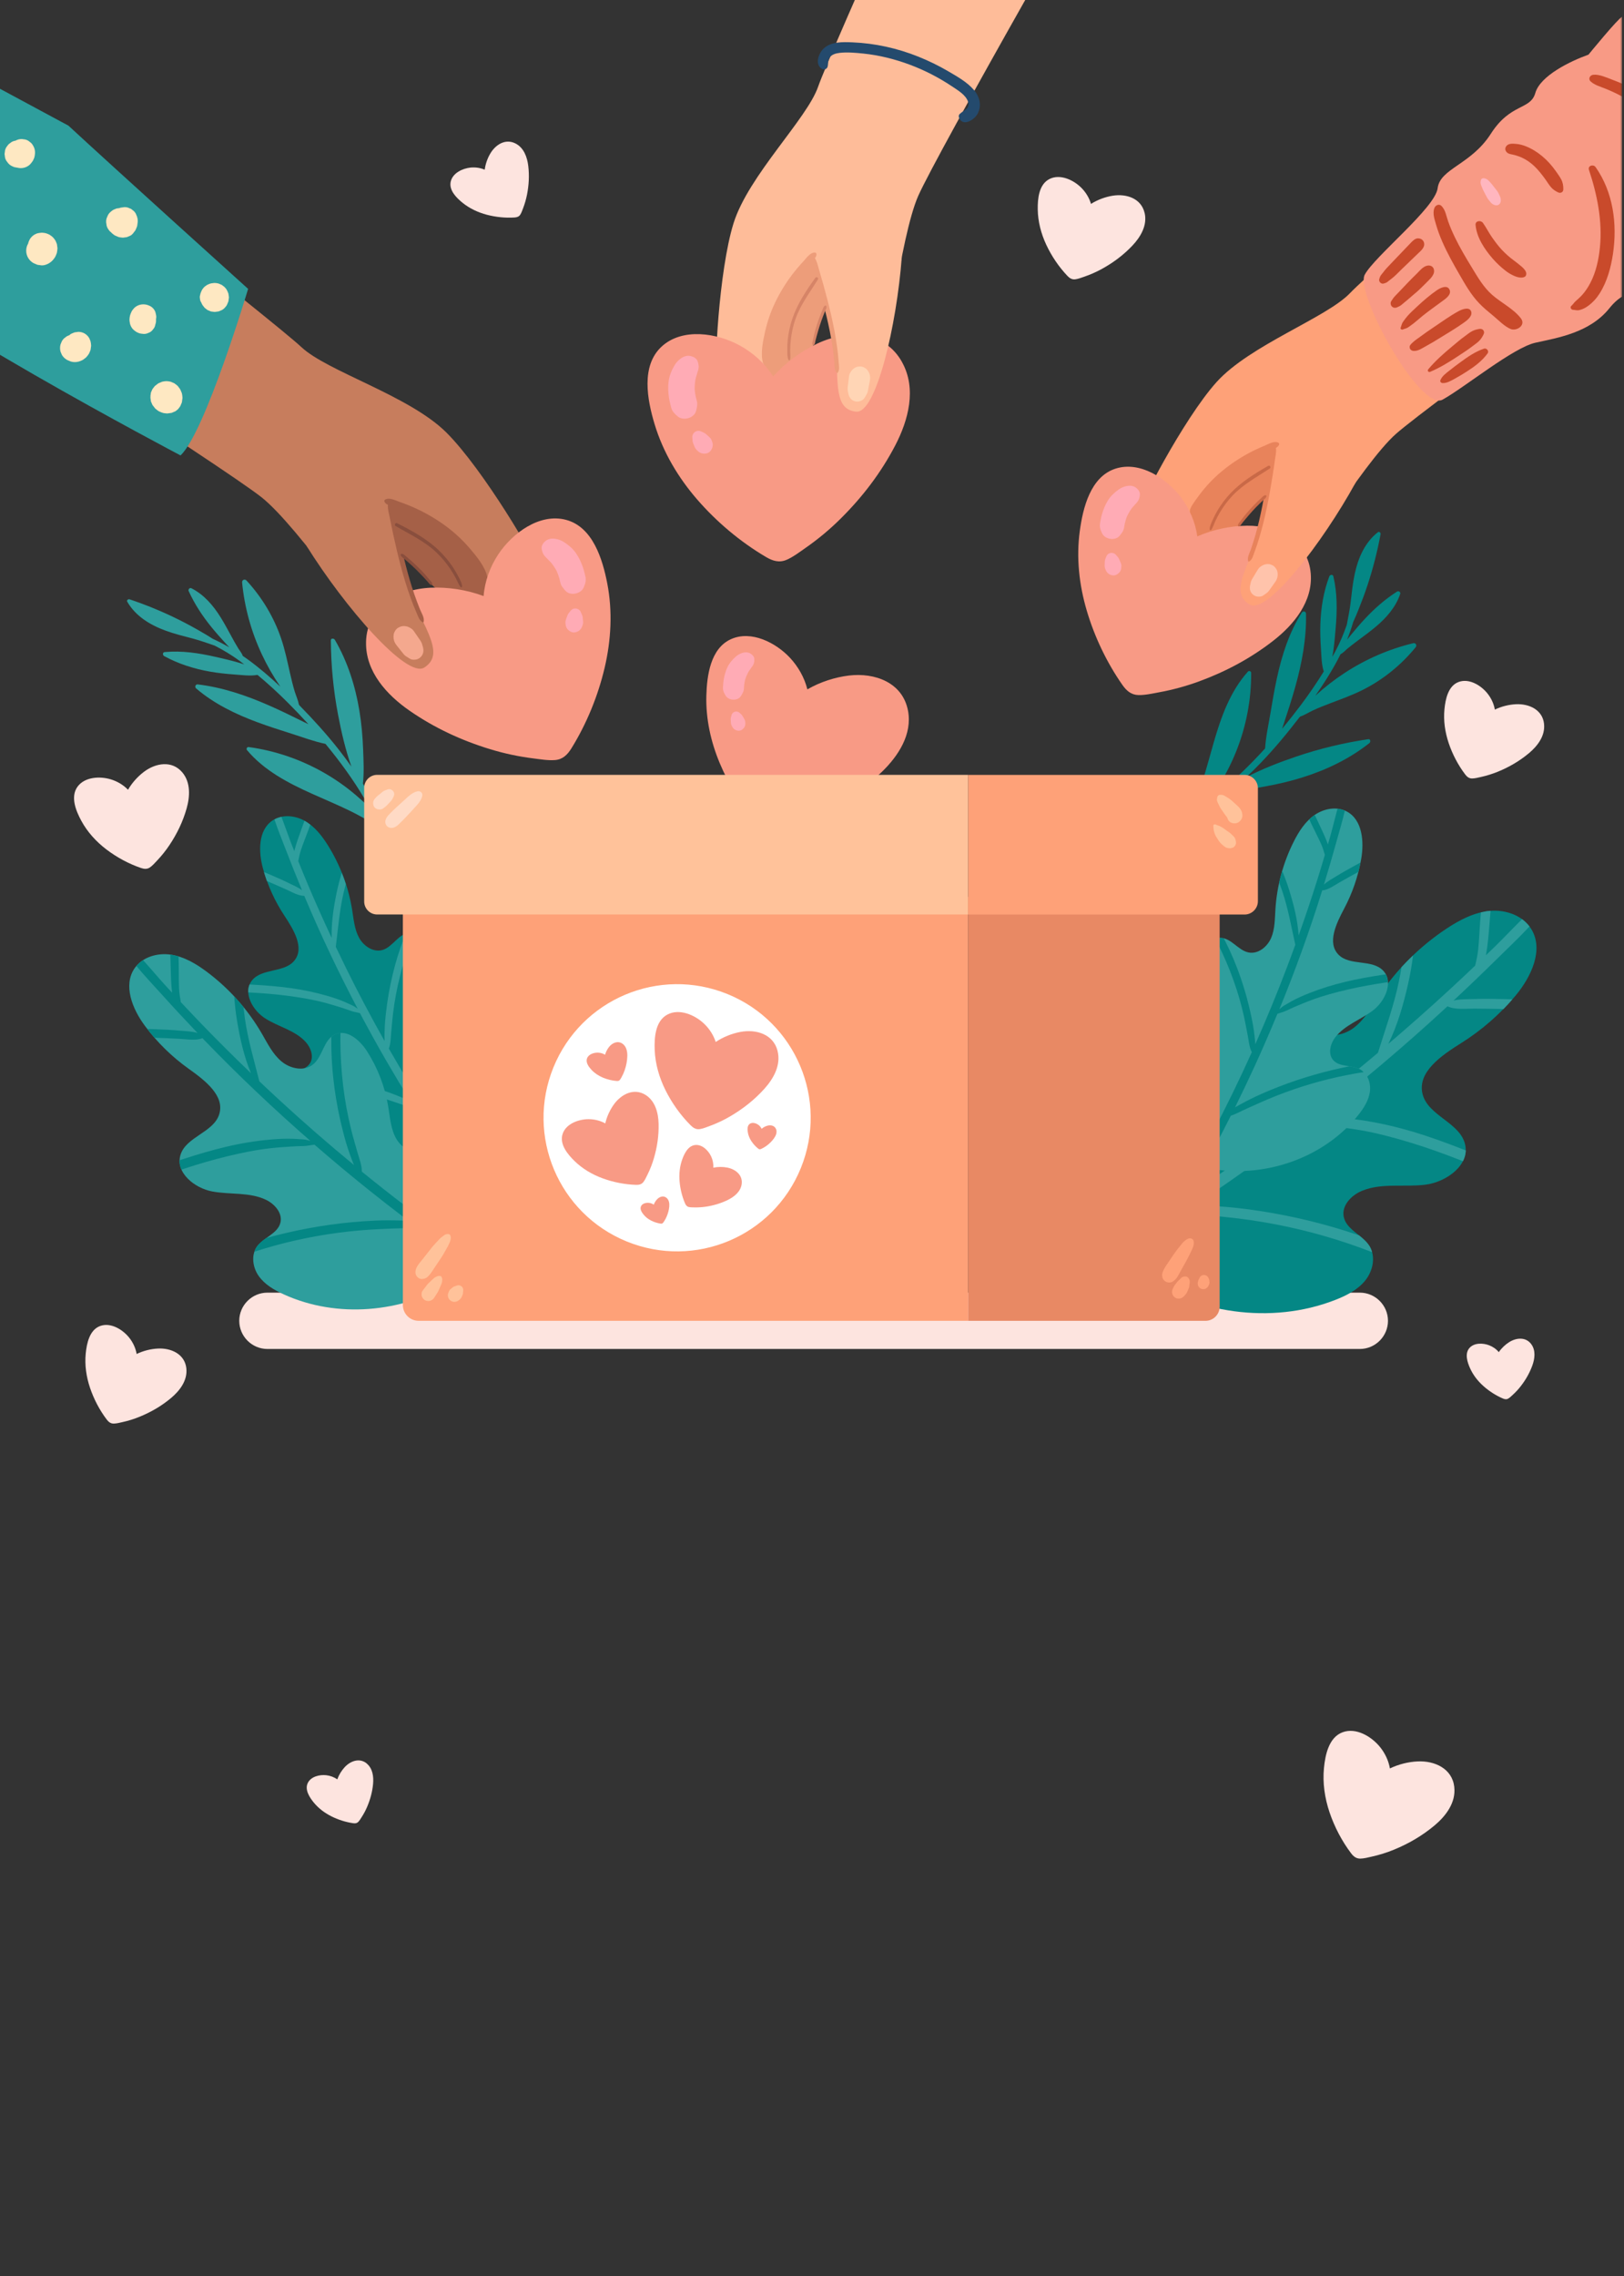<svg width="613" height="859" viewBox="0 0 613 859" fill="none" xmlns="http://www.w3.org/2000/svg">
<rect x="0" y="0" width="613" height="859" fill="#333333" stroke="none"/>
<g clip-path="url(#clip0_1285_2249)">
<path d="M513.28 509.088H100.94C95.1 509.088 90.31 504.308 90.31 498.458C90.31 492.618 95.09 487.828 100.94 487.828H513.28C519.12 487.828 523.91 492.608 523.91 498.458C523.91 504.298 519.13 509.088 513.28 509.088Z" fill="#FDE4DF"/>
<path d="M342.73 268.18C340.72 257.54 330.19 253.77 320.44 254.94C315.22 255.57 309.63 257.34 304.75 260.16C303.65 255.69 301.24 251.5 298.13 248.18C292.87 242.58 283.6 237.75 275.92 241.21C268.13 244.72 266.82 255.06 266.62 262.59C266.39 271.32 268.32 280 271.69 288.04C275.12 296.23 279.99 304.1 285.85 310.79C287.34 312.49 289.01 313.7 291.4 313.49C293.57 313.3 295.83 312.5 297.91 311.88C302.26 310.58 306.5 308.91 310.57 306.89C318.85 302.77 326.36 297.63 333 291.17C339.09 285.25 344.42 277.11 342.74 268.19L342.73 268.18Z" fill="#F89A85"/>
<path d="M283.1 246.551C281.36 245.601 279 246.631 277.66 247.861C276.39 249.021 275.3 250.271 274.56 251.841C273.91 253.231 273.47 254.751 273.21 256.261C273.09 256.931 273.01 257.611 272.97 258.291C272.93 258.921 272.83 259.601 272.92 260.221C273.04 261.111 273.48 261.841 273.94 262.591C275.07 264.431 278.48 264.591 279.66 262.701C280.2 261.831 280.73 261.031 280.79 259.991C280.82 259.521 280.84 259.061 280.89 258.591C280.97 257.821 281.12 257.061 281.31 256.311C281.65 255.291 282.11 254.281 282.64 253.341C283.06 252.731 283.5 252.141 283.9 251.511C283.8 251.681 283.44 252.231 283.76 251.761C283.84 251.641 283.93 251.521 284.02 251.401C284.6 250.551 284.75 249.791 284.74 248.791C284.73 247.781 283.92 246.991 283.11 246.551H283.1Z" fill="#FFABB5"/>
<path d="M280.93 271.339C280.8 271.109 280.68 270.889 280.55 270.669C280.47 270.519 280.38 270.379 280.3 270.229C280.14 269.949 279.94 269.729 279.7 269.499C279.48 269.299 279.26 269.109 279.04 268.919C278.55 268.489 277.8 268.409 277.21 268.649C276.91 268.769 276.66 268.959 276.46 269.209C276.26 269.459 276.13 269.749 276.08 270.069C276 270.369 275.91 270.659 275.85 270.959C275.76 271.439 275.84 271.979 275.87 272.469C275.88 272.629 275.89 272.789 275.9 272.949C275.96 273.559 276.26 274.059 276.58 274.569C276.97 275.179 277.63 275.589 278.34 275.719C278.77 275.799 279.29 275.789 279.69 275.609C280.06 275.449 280.26 275.279 280.53 275.009C280.94 274.619 281.21 274.129 281.3 273.569C281.35 273.299 281.33 272.969 281.32 272.699C281.32 272.609 281.32 272.519 281.31 272.439C281.27 272.029 281.14 271.689 280.95 271.339H280.93Z" fill="#FFABB5"/>
<path d="M91.38 219.767C92.28 229.197 94.84 238.427 98.86 246.997C100.8 251.137 103.08 255.127 105.66 258.907C105.72 258.997 105.78 259.077 105.84 259.167C101.95 255.527 97.91 252.047 93.6 248.907C92.96 248.437 92.3 247.987 91.63 247.527C91.3 246.497 90.49 245.577 89.93 244.677C89.09 243.317 88.31 241.907 87.54 240.507C86.15 237.977 84.81 235.417 83.28 232.967C80.5 228.507 77 224.397 72.24 221.997C71.61 221.677 70.94 222.447 71.21 223.047C73.42 227.927 76.38 232.437 79.75 236.587C81.45 238.677 83.23 240.697 85.06 242.687C85.56 243.227 86.06 243.777 86.57 244.317C84.54 243.137 82.44 242.037 80.3 241.077C78.86 240.127 77.36 239.257 75.88 238.397C73.12 236.787 70.3 235.267 67.44 233.837C61.45 230.857 55.25 228.307 48.91 226.177C48.41 226.007 47.71 226.517 48.03 227.077C51.17 232.517 56.62 235.827 62.39 237.957C65.82 239.227 69.39 240.087 72.93 241.027C75.68 241.757 78.33 242.727 81.01 243.637C84.23 245.287 87.35 247.167 90.36 249.347C90.98 249.797 91.57 250.277 92.18 250.727C91.53 250.507 90.9 250.317 90.33 250.147C87.38 249.267 84.36 248.577 81.36 247.897C75.05 246.457 68.63 245.477 62.15 246.087C61.29 246.167 61.35 247.267 61.97 247.607C67.37 250.557 73.24 252.407 79.28 253.467C82.29 253.987 85.33 254.327 88.38 254.537C91.17 254.727 94.39 255.217 97.19 254.697C101.14 257.977 104.93 261.457 108.58 265.107C111.24 267.767 113.86 270.497 116.41 273.297C115.81 273.007 115.22 272.727 114.66 272.457C110.32 270.297 105.97 268.167 101.53 266.217C92.94 262.447 83.99 259.397 74.64 258.287C73.77 258.187 73.41 259.277 74.03 259.807C80.82 265.607 88.91 269.517 97.24 272.597C101.46 274.157 105.75 275.527 110.04 276.887C114.22 278.217 118.52 279.837 122.85 280.727C128.25 287.247 133.24 294.097 137.55 301.357C138.23 302.507 138.88 303.667 139.51 304.837C137.83 303.137 136.05 301.537 134.27 300.027C130.55 296.857 126.53 294.047 122.29 291.617C113.52 286.607 103.86 283.297 93.86 281.927C93.26 281.847 92.83 282.597 93.22 283.067C99.74 290.827 108.77 295.507 117.87 299.597C122.55 301.707 127.3 303.667 131.92 305.927C134.31 307.097 136.66 308.337 138.93 309.717C140.43 310.627 141.89 311.627 143.39 312.547C145.26 316.517 147.02 320.527 148.88 324.517C149.18 325.147 150.25 324.897 150.1 324.167C148.47 316.407 144.89 309.177 140.98 302.307C139.71 300.077 138.36 297.887 136.98 295.727C137.47 291.467 137.22 286.977 137.06 282.737C136.88 277.877 136.45 273.027 135.66 268.227C134.11 258.847 131.2 249.687 126.39 241.447C126.05 240.867 124.87 240.787 124.88 241.667C124.95 251.007 125.82 260.317 127.56 269.497C128.81 276.097 130.36 282.857 132.63 289.287C131.1 287.137 129.53 285.007 127.9 282.927C123.33 277.117 118.36 271.637 113.18 266.357C113.06 266.207 112.94 266.057 112.82 265.907C112.51 264.187 111.73 262.557 111.22 260.877C110.52 258.587 109.97 256.247 109.44 253.907C108.46 249.597 107.57 245.257 106.15 241.057C103.4 232.897 98.87 225.387 93.03 219.067C92.41 218.397 91.31 218.827 91.4 219.767H91.38Z" fill="#2E9E9D"/>
<path d="M533.45 242.739C524.24 244.959 515.46 248.779 507.54 253.969C503.71 256.479 500.08 259.289 496.7 262.379C496.62 262.449 496.55 262.519 496.47 262.589C499.53 258.229 502.41 253.739 504.91 249.029C505.28 248.329 505.64 247.609 506 246.889C506.98 246.419 507.77 245.489 508.58 244.809C509.81 243.789 511.09 242.819 512.37 241.859C514.68 240.129 517.02 238.439 519.23 236.589C523.26 233.209 526.84 229.169 528.54 224.119C528.77 223.449 527.91 222.899 527.35 223.249C522.83 226.119 518.78 229.689 515.14 233.599C513.3 235.569 511.55 237.629 509.85 239.709C509.38 240.279 508.91 240.859 508.45 241.429C509.34 239.249 510.13 237.029 510.77 234.769C511.51 233.209 512.16 231.609 512.8 230.009C514 227.049 515.12 224.049 516.13 221.009C518.24 214.659 519.89 208.169 521.12 201.589C521.22 201.079 520.61 200.449 520.11 200.849C515.16 204.729 512.65 210.579 511.36 216.589C510.59 220.169 510.23 223.819 509.8 227.449C509.47 230.269 508.87 233.039 508.36 235.819C507.17 239.239 505.76 242.589 504.02 245.879C503.66 246.559 503.27 247.209 502.9 247.879C503.03 247.209 503.13 246.549 503.22 245.969C503.68 242.929 503.93 239.839 504.19 236.769C504.73 230.319 504.8 223.829 503.29 217.499C503.09 216.659 502.01 216.869 501.76 217.529C499.6 223.289 498.59 229.359 498.39 235.489C498.29 238.539 498.39 241.599 498.6 244.649C498.8 247.439 498.77 250.699 499.68 253.399C496.98 257.779 494.07 262.019 490.97 266.139C488.71 269.149 486.37 272.119 483.96 275.039C484.16 274.409 484.35 273.779 484.55 273.189C486.08 268.589 487.58 263.979 488.89 259.309C491.42 250.279 493.18 240.989 492.97 231.569C492.95 230.689 491.82 230.489 491.38 231.179C486.59 238.709 483.85 247.279 481.98 255.949C481.03 260.349 480.27 264.789 479.53 269.229C478.8 273.559 477.8 278.039 477.53 282.449C471.84 288.709 465.75 294.619 459.17 299.899C458.13 300.729 457.07 301.539 456 302.329C457.45 300.429 458.78 298.439 460.03 296.469C462.64 292.339 464.86 287.969 466.67 283.429C470.4 274.049 472.33 264.019 472.27 253.919C472.27 253.319 471.46 252.989 471.05 253.449C464.29 260.999 460.91 270.599 458.14 280.179C456.71 285.109 455.43 290.089 453.84 294.979C453.02 297.509 452.12 300.009 451.07 302.449C450.38 304.069 449.59 305.649 448.89 307.259C445.23 309.669 441.5 311.979 437.81 314.369C437.22 314.749 437.62 315.779 438.33 315.529C445.79 312.819 452.44 308.259 458.7 303.429C460.73 301.859 462.71 300.219 464.65 298.539C468.93 298.419 473.34 297.549 477.52 296.799C482.31 295.939 487.05 294.829 491.69 293.369C500.76 290.519 509.42 286.349 516.9 280.429C517.43 280.009 517.35 278.829 516.47 278.959C507.23 280.339 498.13 282.509 489.29 285.519C482.93 287.679 476.45 290.169 470.41 293.319C472.33 291.499 474.21 289.649 476.04 287.739C481.16 282.399 485.88 276.709 490.38 270.839C490.51 270.699 490.64 270.559 490.78 270.419C492.44 269.869 493.95 268.869 495.53 268.129C497.7 267.109 499.94 266.239 502.18 265.389C506.31 263.819 510.48 262.319 514.44 260.329C522.13 256.459 528.93 250.919 534.37 244.249C534.95 243.539 534.37 242.519 533.44 242.739H533.45Z" fill="#048785"/>
<path d="M417.64 411.56C420.03 408.07 422.93 404.71 426.82 403.05C430.71 401.38 435.77 401.86 438.47 405.11C442.57 410.04 439.82 418.77 444.76 422.85C448.7 426.11 455.05 423.74 457.99 419.56C460.93 415.38 461.54 410.07 462.66 405.08C464.59 396.52 468.28 388.36 473.44 381.27C476.88 376.54 482.93 371.89 488.05 374.73C492.94 377.45 492.79 384.91 496.99 388.6C500.77 391.93 506.9 390.95 510.93 387.94C514.96 384.92 517.5 380.38 520.28 376.18C527.05 365.96 535.9 357.12 546.13 350.37C551.09 347.1 556.56 344.26 562.47 343.75C568.39 343.24 574.84 345.51 577.97 350.56C582.84 358.42 577.97 368.68 572.04 375.77C566.21 382.74 559.28 388.79 551.58 393.62C544.21 398.25 534.8 404.56 536.99 412.98C539.11 421.12 551.03 423.62 553 431.8C554.89 439.64 546.03 446.08 538.03 447.09C530.03 448.1 521.53 446.32 514.08 449.41C510.09 451.06 506.37 454.93 507.2 459.17C508.17 464.11 514.34 466.05 516.96 470.35C519.36 474.28 518.24 479.62 515.36 483.21C512.48 486.8 508.19 488.95 503.9 490.62C479.74 500 451.28 495.67 430.05 481.17C421.14 475.09 410.23 466.19 407.77 455.4C404.46 440.91 409.43 423.55 417.62 411.56H417.64Z" fill="#048785"/>
<path d="M532.82 426.968C526.56 425.098 520.13 423.668 513.67 422.708C510.33 422.218 507 421.858 503.63 421.798C502.2 421.768 500.76 421.778 499.33 421.808C498.19 421.838 497.16 422.038 496.13 422.278C513.23 409.028 529.79 395.078 545.68 380.398C545.91 380.188 546.13 379.978 546.35 379.768C549.26 381.158 553.34 380.618 556.46 380.648C560.14 380.688 563.82 380.688 567.5 380.808C568.66 379.618 569.78 378.388 570.87 377.138C569.84 377.098 568.81 377.068 567.78 377.048C563.99 376.958 560.17 376.898 556.38 377.028C554.01 377.108 551.13 376.988 548.65 377.608C554.19 372.438 559.68 367.198 565.07 361.868C569.1 357.878 573.39 353.888 577.32 349.648C576.52 348.598 575.59 347.678 574.52 346.898C571.1 350.248 567.82 353.768 564.43 357.078C563.26 358.228 562.06 359.358 560.88 360.498C560.9 360.378 560.93 360.258 560.95 360.138C561.61 356.478 561.89 352.708 562.2 348.998C562.34 347.248 562.49 345.498 562.63 343.738C562.58 343.738 562.54 343.738 562.49 343.738C561.3 343.838 560.13 344.058 558.98 344.338C558.9 345.358 558.82 346.378 558.74 347.398C558.44 351.058 558.33 354.748 557.95 358.408C557.74 360.458 557.3 362.438 556.81 364.418C553.59 367.488 550.35 370.538 547.07 373.558C539.53 380.508 531.84 387.298 524.04 393.958C527.56 386.778 529.78 378.948 531.53 371.178C532.31 367.708 532.93 364.158 533.37 360.578C531.88 361.998 530.42 363.458 529.03 364.988C528.74 366.668 528.44 368.348 528.1 370.028C526.21 379.358 522.94 388.258 520.12 397.308C516.98 399.958 513.83 402.578 510.65 405.178C499.42 414.378 487.92 423.248 476.2 431.808C476.95 430.398 477.55 428.878 478.2 427.438C479.63 424.218 480.78 420.868 481.86 417.508C483.93 411.108 485.61 404.578 486.88 397.968C488.17 391.278 489.03 384.518 489.41 377.718C489.44 377.088 489.48 376.438 489.51 375.798C489.08 375.388 488.6 375.018 488.06 374.718C487.25 374.268 486.41 374.018 485.56 373.918C485.52 375.038 485.48 376.158 485.41 377.268C484.99 383.928 484.2 390.588 483.02 397.158C481.85 403.688 480.27 410.148 478.28 416.478C477.3 419.608 476.16 422.688 475.11 425.788C474.15 428.628 472.74 431.478 472.57 434.468C459.67 443.778 446.49 452.688 433.05 461.198C432.06 461.818 431.06 462.428 430.07 463.048C430.19 462.618 430.29 462.188 430.4 461.788C430.87 460.068 431.27 458.348 431.62 456.608C432.37 452.908 433.09 449.198 433.7 445.478C434.87 438.308 435.76 431.078 436.5 423.848C437.16 417.448 437.64 411.038 437.99 404.618C436.89 403.508 435.49 402.788 433.97 402.418C433.61 409.418 433.08 416.418 432.37 423.388C431.63 430.628 430.65 437.828 429.57 445.018C429.05 448.478 428.55 451.938 427.98 455.388C427.67 457.248 427.36 459.098 427.13 460.968C427.04 461.738 426.85 462.598 426.88 463.368C426.9 463.888 427.05 464.358 427.2 464.828C423.93 466.858 420.64 468.868 417.34 470.848C418.42 471.938 419.55 472.988 420.71 473.988C423.94 472.038 427.16 470.068 430.37 468.068C435.83 464.668 441.23 461.178 446.6 457.648C448.74 458.108 451 458.188 453.14 458.368C456.29 458.618 459.43 458.978 462.57 459.298C468.99 459.938 475.38 460.878 481.71 462.098C494.06 464.478 506.18 467.998 517.91 472.548C517.7 471.778 517.42 471.028 516.99 470.328C516.01 468.728 514.54 467.448 513.03 466.228C510.19 465.258 507.33 464.338 504.45 463.478C491.79 459.728 478.78 457.118 465.65 455.738C461.87 455.338 458.09 455.128 454.28 455.028C453.13 454.998 451.93 454.958 450.73 454.958C457.39 450.518 463.99 445.968 470.51 441.328C478.49 435.648 486.36 429.798 494.12 423.818C495.77 424.058 497.32 424.578 499.02 424.708C500.7 424.828 502.37 424.988 504.04 425.198C507.12 425.578 510.2 425.958 513.26 426.478C519.75 427.588 526.1 429.298 532.4 431.208C538.68 433.118 544.85 435.348 550.97 437.738C551.38 437.898 551.8 438.068 552.21 438.228C552.86 436.958 553.24 435.588 553.28 434.158C552.78 433.968 552.28 433.768 551.79 433.578C545.56 431.138 539.26 428.868 532.85 426.948L532.82 426.968Z" fill="#2E9E9D"/>
<path d="M429.75 402.567C429.99 399.507 430.59 396.357 432.43 393.897C434.27 391.437 437.62 389.907 440.49 390.977C444.85 392.587 446.28 399.067 450.86 399.847C454.51 400.467 457.65 396.687 457.98 392.997C458.31 389.307 456.78 385.747 455.68 382.217C453.79 376.147 453.16 369.687 453.84 363.357C454.29 359.137 456.41 354.027 460.65 353.967C464.7 353.907 467.31 358.647 471.28 359.447C474.86 360.167 478.35 357.337 479.8 353.987C481.24 350.637 481.19 346.857 481.42 343.217C481.97 334.347 484.33 325.597 488.32 317.657C490.25 313.807 492.66 310.047 496.19 307.587C499.72 305.127 504.6 304.217 508.39 306.257C514.29 309.427 514.95 317.637 513.79 324.237C512.65 330.727 510.48 337.027 507.4 342.847C504.45 348.417 500.82 355.787 505.24 360.287C509.51 364.637 517.91 361.887 522.1 366.317C526.12 370.557 522.89 377.807 518.23 381.337C513.57 384.867 507.59 386.827 504.02 391.457C502.11 393.937 501.18 397.717 503.23 400.067C505.63 402.817 510.2 401.807 513.4 403.557C516.33 405.157 517.56 408.917 517.05 412.207C516.54 415.507 514.63 418.407 512.53 421.007C500.75 435.637 481.31 443.217 462.73 441.787C454.93 441.187 444.86 439.547 439.41 433.657C432.09 425.757 428.93 413.047 429.74 402.557L429.75 402.567Z" fill="#2E9E9D"/>
<path d="M507.66 370.579C503.05 371.669 498.49 373.099 494.09 374.839C491.82 375.739 489.59 376.719 487.45 377.899C486.54 378.399 485.64 378.919 484.75 379.459C484.04 379.889 483.47 380.389 482.91 380.909C488.85 366.399 494.21 351.649 498.88 336.679C498.95 336.469 499.01 336.249 499.07 336.039C501.4 335.859 503.77 334.049 505.74 332.939C508.07 331.629 510.38 330.309 512.73 329.049C513.03 327.879 513.29 326.709 513.52 325.529C512.86 325.879 512.2 326.229 511.55 326.589C509.14 327.909 506.72 329.249 504.38 330.699C502.92 331.609 501.07 332.569 499.73 333.859C501.34 328.609 502.89 323.329 504.35 318.039C505.44 314.079 506.69 310.019 507.62 305.929C506.74 305.559 505.82 305.319 504.87 305.219C503.93 308.559 503.14 311.959 502.22 315.259C501.9 316.409 501.56 317.549 501.23 318.689C501.2 318.609 501.17 318.519 501.15 318.439C500.24 315.899 499.05 313.429 497.9 310.989C497.36 309.839 496.81 308.679 496.27 307.529C496.24 307.549 496.21 307.559 496.18 307.579C495.47 308.069 494.82 308.629 494.19 309.219C494.51 309.889 494.83 310.559 495.14 311.229C496.28 313.639 497.54 315.999 498.63 318.429C499.24 319.789 499.68 321.199 500.09 322.619C499.18 325.709 498.25 328.799 497.28 331.879C495.06 338.969 492.68 346.019 490.19 353.019C489.8 347.239 488.36 341.519 486.65 335.999C485.89 333.539 484.99 331.089 483.97 328.679C483.55 330.109 483.16 331.559 482.84 333.019C483.27 334.179 483.69 335.349 484.08 336.519C486.27 343.069 487.43 349.829 488.93 356.539C487.92 359.339 486.88 362.129 485.83 364.909C482.1 374.749 478.09 384.479 473.83 394.099C473.79 392.939 473.62 391.769 473.5 390.629C473.23 388.089 472.74 385.569 472.21 383.069C471.19 378.299 469.88 373.589 468.3 368.979C466.69 364.309 464.79 359.759 462.56 355.349C462.35 354.939 462.14 354.519 461.93 354.109C461.51 354.009 461.08 353.949 460.62 353.959C459.95 353.969 459.33 354.119 458.76 354.359C459.14 355.079 459.52 355.799 459.88 356.519C462.03 360.859 463.94 365.319 465.57 369.879C467.2 374.409 468.54 379.029 469.58 383.729C470.1 386.049 470.49 388.389 470.96 390.729C471.38 392.859 471.53 395.159 472.51 397.099C467.78 407.609 462.72 417.979 457.36 428.179C456.97 428.929 456.56 429.669 456.16 430.419C456.08 430.109 455.99 429.799 455.91 429.509C455.59 428.259 455.21 427.039 454.8 425.819C453.93 423.229 453.05 420.639 452.08 418.079C450.22 413.149 448.16 408.289 446.01 403.479C444.11 399.219 442.09 395.019 439.99 390.859C438.9 390.559 437.76 390.609 436.67 390.929C438.98 395.459 441.18 400.039 443.25 404.679C445.4 409.489 447.39 414.369 449.32 419.279C450.25 421.639 451.18 423.999 452.07 426.369C452.55 427.649 453.02 428.919 453.56 430.179C453.78 430.699 453.97 431.299 454.27 431.779C454.47 432.099 454.74 432.339 455 432.579C453.68 435.039 452.34 437.489 450.99 439.929C452.06 440.219 453.15 440.469 454.24 440.689C455.56 438.299 456.87 435.889 458.16 433.479C460.36 429.369 462.49 425.229 464.58 421.059C466.09 420.579 467.54 419.809 468.94 419.149C471.01 418.169 473.11 417.259 475.2 416.319C479.46 414.399 483.81 412.679 488.23 411.149C496.85 408.179 505.73 405.999 514.74 404.609C514.33 404.199 513.88 403.829 513.36 403.549C512.17 402.899 510.78 402.629 509.39 402.409C507.25 402.829 505.12 403.279 503.01 403.789C493.7 406.019 484.59 409.079 475.84 412.969C473.32 414.089 470.87 415.319 468.45 416.639C467.71 417.039 466.95 417.439 466.19 417.879C468.77 412.679 471.26 407.439 473.68 402.159C476.64 395.699 479.46 389.179 482.17 382.619C483.29 382.169 484.46 381.939 485.57 381.399C486.67 380.869 487.78 380.369 488.9 379.889C490.97 379.009 493.04 378.139 495.15 377.359C499.63 375.709 504.23 374.479 508.88 373.409C513.51 372.339 518.2 371.509 522.9 370.799C523.22 370.749 523.54 370.709 523.86 370.659C523.81 369.619 523.55 368.629 523.06 367.709C522.68 367.769 522.29 367.829 521.91 367.879C517.12 368.599 512.34 369.449 507.62 370.569L507.66 370.579Z" fill="#048785"/>
<path d="M189.43 397.009C188.91 394.019 188.01 390.969 185.97 388.729C183.93 386.489 180.48 385.299 177.75 386.619C173.61 388.619 172.82 395.139 168.38 396.339C164.84 397.299 161.39 393.869 160.72 390.269C160.04 386.669 161.22 383.019 161.97 379.429C163.25 373.269 163.26 366.849 162 360.689C161.16 356.579 158.59 351.749 154.4 352.089C150.4 352.409 148.28 357.319 144.45 358.489C140.99 359.539 137.29 357.089 135.55 353.919C133.81 350.749 133.51 347.029 132.94 343.469C131.56 334.789 128.4 326.389 123.73 318.949C121.46 315.339 118.74 311.869 115.03 309.779C111.32 307.689 106.43 307.259 102.89 309.619C97.38 313.299 97.51 321.449 99.28 327.829C101.02 334.109 103.75 340.119 107.34 345.549C110.78 350.759 115.05 357.669 111.12 362.519C107.32 367.209 98.8 365.299 95.08 370.049C91.52 374.609 95.39 381.439 100.31 384.469C105.23 387.509 111.31 388.869 115.26 393.089C117.37 395.349 118.65 398.979 116.85 401.499C114.75 404.429 110.15 403.869 107.16 405.899C104.43 407.749 103.57 411.569 104.39 414.769C105.2 417.969 107.36 420.649 109.67 423.009C122.66 436.299 142.52 441.919 160.68 438.759C168.3 437.429 178.06 434.859 182.87 428.549C189.33 420.069 191.24 407.269 189.45 397.009H189.43Z" fill="#048785"/>
<path d="M109.68 372.889C114.32 373.529 118.95 374.499 123.45 375.799C125.77 376.469 128.05 377.229 130.27 378.189C131.21 378.599 132.15 379.029 133.07 379.469C133.81 379.829 134.42 380.269 135.02 380.729C127.79 366.999 121.13 352.979 115.11 338.689C115.02 338.489 114.94 338.279 114.86 338.079C112.55 338.119 110.05 336.559 108 335.659C105.58 334.589 103.18 333.509 100.75 332.489C100.34 331.369 99.98 330.239 99.64 329.099C100.32 329.379 101 329.669 101.68 329.959C104.18 331.029 106.69 332.119 109.13 333.329C110.65 334.089 112.57 334.859 114.01 335.999C111.93 330.979 109.9 325.929 107.96 320.859C106.51 317.059 104.9 313.179 103.59 309.249C104.42 308.799 105.31 308.479 106.23 308.289C107.47 311.489 108.57 314.759 109.79 317.929C110.21 319.029 110.66 320.119 111.09 321.219C111.11 321.129 111.13 321.049 111.15 320.959C111.8 318.369 112.74 315.829 113.64 313.319C114.07 312.129 114.49 310.949 114.92 309.759C114.95 309.779 114.98 309.789 115.01 309.799C115.76 310.219 116.45 310.709 117.12 311.229C116.87 311.919 116.62 312.609 116.37 313.299C115.48 315.779 114.46 318.219 113.62 320.719C113.15 322.119 112.85 323.549 112.58 324.979C113.77 327.939 114.98 330.889 116.22 333.829C119.08 340.599 122.09 347.319 125.2 353.979C125.03 348.249 125.91 342.479 127.07 336.889C127.59 334.389 128.24 331.889 129.01 329.419C129.56 330.789 130.08 332.179 130.53 333.579C130.22 334.759 129.92 335.949 129.64 337.149C128.11 343.799 127.6 350.579 126.75 357.329C128.01 359.989 129.29 362.639 130.59 365.279C135.19 374.619 140.06 383.819 145.17 392.889C145.1 391.749 145.15 390.579 145.17 389.449C145.19 386.919 145.44 384.389 145.73 381.879C146.28 377.089 147.12 372.329 148.25 367.639C149.39 362.889 150.84 358.219 152.61 353.669C152.77 353.249 152.94 352.819 153.11 352.389C153.51 352.249 153.93 352.149 154.38 352.109C155.05 352.059 155.67 352.149 156.25 352.329C155.95 353.069 155.64 353.809 155.36 354.569C153.66 359.039 152.2 363.619 151.02 368.259C149.85 372.869 148.96 377.549 148.38 382.279C148.09 384.609 147.92 386.959 147.69 389.299C147.47 391.439 147.55 393.719 146.77 395.719C152.43 405.619 158.38 415.349 164.63 424.889C165.09 425.589 165.56 426.279 166.03 426.979C166.08 426.669 166.14 426.349 166.19 426.059C166.39 424.799 166.64 423.559 166.93 422.319C167.54 419.689 168.17 417.049 168.87 414.439C170.23 409.409 171.8 404.429 173.46 399.489C174.93 395.119 176.52 390.789 178.19 386.489C179.24 386.099 180.36 386.039 181.47 386.249C179.63 390.929 177.89 395.649 176.29 400.409C174.63 405.349 173.13 410.339 171.7 415.359C171.01 417.769 170.31 420.179 169.66 422.599C169.31 423.909 168.96 425.199 168.56 426.489C168.39 427.019 168.26 427.629 168.01 428.129C167.84 428.469 167.6 428.729 167.37 428.989C168.9 431.289 170.45 433.569 172.02 435.849C170.99 436.239 169.94 436.589 168.89 436.899C167.36 434.669 165.84 432.429 164.34 430.169C161.79 426.329 159.3 422.449 156.84 418.549C155.31 418.219 153.81 417.599 152.36 417.079C150.23 416.309 148.07 415.609 145.93 414.889C141.55 413.399 137.1 412.119 132.61 411.039C123.84 408.929 114.89 407.629 105.88 407.109C106.25 406.669 106.65 406.259 107.14 405.929C108.25 405.169 109.59 404.779 110.94 404.429C113.08 404.639 115.22 404.889 117.36 405.189C126.74 406.499 136 408.649 144.98 411.649C147.57 412.509 150.1 413.499 152.61 414.559C153.37 414.879 154.17 415.209 154.95 415.569C151.92 410.689 148.96 405.769 146.08 400.799C142.56 394.719 139.16 388.569 135.87 382.359C134.72 382.029 133.56 381.909 132.41 381.479C131.28 381.059 130.14 380.669 128.99 380.309C126.87 379.639 124.74 378.979 122.59 378.409C118.02 377.209 113.37 376.439 108.7 375.819C104.03 375.199 99.34 374.829 94.64 374.569C94.32 374.549 94 374.539 93.69 374.519C93.64 373.489 93.8 372.489 94.2 371.539C94.58 371.559 94.97 371.579 95.35 371.599C100.14 371.859 104.93 372.239 109.68 372.899V372.889Z" fill="#2E9E9D"/>
<path d="M184.62 425.308C182.76 422.208 180.45 419.208 177.22 417.588C173.99 415.978 169.65 416.128 167.18 418.768C163.44 422.768 165.35 430.358 160.93 433.588C157.41 436.168 152.1 433.838 149.8 430.128C147.5 426.418 147.24 421.848 146.53 417.548C145.31 410.148 142.57 403.008 138.52 396.698C135.82 392.488 130.89 388.218 126.38 390.398C122.07 392.478 121.83 398.838 118.06 401.788C114.67 404.438 109.49 403.298 106.2 400.528C102.91 397.758 100.97 393.748 98.81 390.028C93.55 380.968 86.44 372.988 78.04 366.728C73.97 363.688 69.45 360.998 64.43 360.268C59.41 359.538 53.79 361.148 50.87 365.308C46.33 371.768 49.96 380.768 54.67 387.108C59.3 393.348 64.91 398.848 71.24 403.358C77.3 407.678 85.01 413.528 82.72 420.598C80.51 427.438 70.21 428.978 68.12 435.858C66.12 442.458 73.35 448.388 80.13 449.648C86.91 450.908 94.24 449.818 100.45 452.818C103.77 454.428 106.75 457.908 105.83 461.478C104.76 465.638 99.4 466.998 96.95 470.528C94.71 473.758 95.4 478.368 97.67 481.578C99.95 484.788 103.5 486.838 107.08 488.468C127.22 497.668 151.72 495.398 170.55 484.088C178.45 479.338 188.2 472.298 190.84 463.208C194.38 451.008 191.01 435.948 184.62 425.318V425.308Z" fill="#2E9E9D"/>
<path d="M85.6 432.728C91.03 431.448 96.59 430.538 102.15 430.048C105.02 429.798 107.88 429.658 110.76 429.768C111.98 429.818 113.21 429.898 114.43 429.988C115.4 430.068 116.27 430.298 117.14 430.548C103.21 418.388 89.78 405.668 76.95 392.358C76.77 392.168 76.59 391.978 76.41 391.788C73.86 392.828 70.41 392.168 67.74 392.038C64.6 391.888 61.46 391.708 58.31 391.628C57.38 390.558 56.49 389.448 55.62 388.328C56.5 388.348 57.38 388.378 58.26 388.408C61.5 388.518 64.76 388.658 67.99 388.958C70.01 389.148 72.47 389.188 74.56 389.838C70.09 385.148 65.67 380.408 61.34 375.598C58.1 371.998 54.64 368.378 51.5 364.558C52.23 363.698 53.08 362.958 54.02 362.358C56.77 365.388 59.4 368.548 62.12 371.548C63.06 372.588 64.02 373.608 64.97 374.648C64.96 374.548 64.94 374.438 64.93 374.338C64.55 371.178 64.5 367.948 64.42 364.768C64.38 363.268 64.35 361.768 64.31 360.258C64.35 360.258 64.39 360.258 64.43 360.268C65.44 360.418 66.42 360.658 67.39 360.948C67.41 361.818 67.42 362.698 67.45 363.568C67.53 366.708 67.44 369.858 67.58 372.998C67.66 374.758 67.94 376.468 68.25 378.188C70.85 380.968 73.46 383.728 76.1 386.468C82.19 392.768 88.41 398.948 94.73 405.018C92.09 398.718 90.58 391.928 89.47 385.208C88.97 382.208 88.63 379.148 88.42 376.078C89.62 377.368 90.79 378.688 91.9 380.048C92.06 381.498 92.24 382.948 92.44 384.398C93.59 392.458 95.93 400.198 97.89 408.068C100.43 410.478 103 412.878 105.58 415.258C114.7 423.668 124.07 431.808 133.64 439.688C133.07 438.448 132.63 437.128 132.15 435.858C131.09 433.038 130.28 430.118 129.52 427.208C128.07 421.648 126.97 415.988 126.21 410.298C125.44 404.528 125.05 398.718 125.06 392.898C125.06 392.358 125.06 391.808 125.06 391.258C125.45 390.928 125.87 390.638 126.35 390.408C127.07 390.058 127.79 389.898 128.52 389.848C128.5 390.808 128.48 391.758 128.48 392.718C128.51 398.418 128.85 404.138 129.53 409.808C130.21 415.438 131.23 421.018 132.61 426.528C133.29 429.248 134.11 431.928 134.85 434.628C135.53 437.098 136.59 439.598 136.58 442.158C147.12 450.738 157.92 458.998 168.96 466.928C169.77 467.508 170.6 468.078 171.41 468.648C171.33 468.278 171.27 467.898 171.19 467.558C170.87 466.068 170.62 464.588 170.41 463.078C169.96 459.888 169.52 456.688 169.19 453.478C168.55 447.298 168.15 441.088 167.88 434.888C167.64 429.398 167.55 423.898 167.56 418.408C168.56 417.518 169.78 416.968 171.1 416.728C171.06 422.718 171.16 428.708 171.42 434.698C171.69 440.908 172.17 447.098 172.73 453.288C173 456.268 173.25 459.238 173.57 462.218C173.74 463.818 173.91 465.408 174.01 467.018C174.05 467.678 174.17 468.418 174.1 469.078C174.06 469.528 173.91 469.918 173.76 470.308C176.45 472.198 179.16 474.078 181.87 475.938C180.89 476.808 179.88 477.648 178.84 478.448C176.18 476.618 173.53 474.778 170.9 472.918C166.41 469.748 161.98 466.508 157.57 463.218C155.72 463.508 153.79 463.468 151.96 463.508C149.26 463.568 146.57 463.718 143.87 463.828C138.36 464.058 132.87 464.538 127.4 465.268C116.75 466.688 106.23 469.078 96 472.378C96.22 471.728 96.5 471.108 96.89 470.528C97.8 469.208 99.12 468.198 100.47 467.228C102.94 466.538 105.43 465.898 107.93 465.318C118.92 462.748 130.14 461.168 141.42 460.648C144.67 460.498 147.9 460.508 151.15 460.608C152.14 460.638 153.16 460.658 154.18 460.718C148.72 456.598 143.32 452.388 137.99 448.108C131.46 442.858 125.05 437.478 118.72 431.998C117.3 432.118 115.95 432.488 114.5 432.508C113.06 432.528 111.63 432.588 110.2 432.678C107.56 432.848 104.91 433.018 102.27 433.308C96.68 433.928 91.18 435.068 85.71 436.388C80.26 437.708 74.88 439.298 69.55 441.038C69.19 441.158 68.83 441.278 68.47 441.398C67.98 440.278 67.72 439.098 67.76 437.868C68.19 437.728 68.63 437.588 69.06 437.448C74.5 435.678 79.98 434.048 85.55 432.738L85.6 432.728Z" fill="#048785"/>
<path d="M152.07 338.477H365.46V498.457H158.02C154.74 498.457 152.07 495.787 152.07 492.507V338.477Z" fill="#FEA178"/>
<path d="M455.02 498.459H365.45V338.479H460.37V493.109C460.37 496.069 457.97 498.469 455.01 498.469L455.02 498.459Z" fill="#E88964"/>
<path d="M142.37 292.428H365.45V345.118H142.37C139.67 345.118 137.47 342.928 137.47 340.218V297.318C137.47 294.618 139.66 292.418 142.37 292.418V292.428Z" fill="#FFC29A"/>
<path d="M469.77 345.127H365.45V292.437H469.77C472.55 292.437 474.81 294.697 474.81 297.477V340.097C474.81 342.877 472.55 345.137 469.77 345.137V345.127Z" fill="#FEA178"/>
<path d="M302.272 440.85C312.773 415.066 300.384 385.651 274.6 375.149C248.816 364.648 219.4 377.037 208.899 402.821C198.398 428.606 210.787 458.021 236.571 468.522C262.355 479.024 291.771 466.634 302.272 440.85Z" fill="white"/>
<path d="M293.5 396.578C291.86 390.208 285.32 388.338 279.46 389.438C276.32 390.028 273 391.328 270.15 393.228C269.3 390.568 267.68 388.118 265.66 386.228C262.25 383.038 256.43 380.478 251.91 382.888C247.32 385.328 246.94 391.648 247.12 396.228C247.33 401.538 248.85 406.718 251.21 411.458C253.62 416.288 256.88 420.868 260.7 424.688C261.67 425.658 262.73 426.328 264.17 426.108C265.48 425.908 266.82 425.328 268.05 424.878C270.64 423.918 273.14 422.738 275.53 421.348C280.38 418.518 284.74 415.098 288.5 410.928C291.96 407.098 294.87 401.948 293.49 396.598L293.5 396.578Z" fill="#F89A85"/>
<path d="M243.7 413.227C239.3 410.457 234.53 412.927 231.76 416.737C230.28 418.777 229.07 421.317 228.47 423.957C226.54 422.887 224.28 422.357 222.09 422.367C218.4 422.387 213.67 424.067 212.38 427.897C211.07 431.787 214.27 435.627 216.86 438.157C219.86 441.087 223.54 443.247 227.47 444.687C231.47 446.157 235.83 447.017 240.1 447.147C241.19 447.177 242.16 446.987 242.86 446.077C243.5 445.257 243.96 444.197 244.42 443.267C245.39 441.317 246.18 439.277 246.8 437.187C248.06 432.927 248.7 428.607 248.6 424.167C248.51 420.087 247.39 415.557 243.7 413.227Z" fill="#F89A85"/>
<path d="M279.96 446.82C280.39 443.4 277.58 441.23 274.51 440.63C272.87 440.31 271.01 440.3 269.25 440.67C269.35 439.21 269.04 437.71 268.42 436.4C267.38 434.19 265.04 431.82 262.38 432.12C259.68 432.42 258.27 435.42 257.47 437.68C256.55 440.3 256.28 443.12 256.52 445.88C256.76 448.69 257.46 451.55 258.58 454.15C258.87 454.81 259.25 455.34 259.99 455.51C260.66 455.67 261.43 455.64 262.12 455.66C263.56 455.69 265.01 455.6 266.44 455.39C269.35 454.95 272.12 454.13 274.76 452.83C277.18 451.63 279.59 449.69 279.96 446.83V446.82Z" fill="#F89A85"/>
<path d="M234.95 393.87C233.17 392.63 231.13 393.57 229.9 395.1C229.24 395.92 228.69 396.96 228.39 398.05C227.61 397.56 226.67 397.3 225.76 397.26C224.22 397.2 222.21 397.81 221.6 399.38C220.98 400.98 222.24 402.64 223.27 403.75C224.46 405.03 225.96 406 227.57 406.68C229.21 407.37 231.01 407.82 232.79 407.95C233.24 407.98 233.65 407.92 233.96 407.56C234.24 407.23 234.46 406.8 234.67 406.42C235.11 405.62 235.48 404.79 235.78 403.93C236.39 402.18 236.74 400.39 236.79 398.53C236.83 396.83 236.45 394.91 234.96 393.87H234.95Z" fill="#F89A85"/>
<path d="M292.93 426.128C292.38 424.708 290.83 424.458 289.51 424.868C288.81 425.088 288.08 425.478 287.48 425.988C287.21 425.398 286.77 424.878 286.26 424.508C285.39 423.868 283.98 423.438 283.01 424.118C282.02 424.808 282.11 426.268 282.28 427.308C282.47 428.518 282.96 429.668 283.64 430.688C284.33 431.728 285.2 432.698 286.18 433.468C286.43 433.668 286.69 433.788 287.02 433.698C287.31 433.618 287.61 433.448 287.88 433.308C288.45 433.018 288.99 432.678 289.5 432.288C290.54 431.508 291.44 430.598 292.19 429.538C292.88 428.568 293.41 427.298 292.94 426.118L292.93 426.128Z" fill="#F89A85"/>
<path d="M251.57 452.037C250.39 451.077 248.92 451.627 247.98 452.647C247.48 453.187 247.04 453.887 246.77 454.627C246.25 454.247 245.61 454.017 244.97 453.947C243.9 453.827 242.46 454.147 241.96 455.217C241.44 456.297 242.24 457.527 242.91 458.357C243.68 459.317 244.67 460.067 245.77 460.627C246.88 461.197 248.12 461.597 249.35 461.777C249.66 461.827 249.95 461.797 250.19 461.567C250.41 461.347 250.57 461.057 250.74 460.807C251.09 460.277 251.39 459.707 251.64 459.117C252.15 457.927 252.49 456.687 252.62 455.397C252.73 454.207 252.57 452.857 251.58 452.047L251.57 452.037Z" fill="#F89A85"/>
<path d="M468.44 305.728C468.09 305.088 467.59 304.528 467.04 304.048C466.04 303.168 465.07 302.178 463.99 301.408C463.52 301.078 463.02 300.798 462.53 300.498C462.16 300.268 461.81 300.048 461.37 299.988C461.09 299.948 460.81 299.958 460.53 299.958C459.87 299.958 459.49 300.468 459.41 301.078C459.36 301.478 459.29 301.828 459.39 302.238C459.5 302.658 459.75 303.088 459.94 303.478C460.23 304.118 460.51 304.728 460.91 305.308C461.3 305.878 461.7 306.448 462.09 307.018C462.45 307.538 462.83 308.018 463.22 308.508C463.22 308.508 463.22 308.518 463.22 308.528C463.2 308.508 463.19 308.478 463.17 308.458C463.19 308.488 463.21 308.528 463.23 308.558C463.23 308.558 463.23 308.558 463.23 308.568C463.3 308.838 463.41 309.058 463.53 309.258C463.56 309.328 463.57 309.408 463.6 309.468C463.8 309.828 464.14 310.148 464.5 310.348C465.38 310.858 466.64 310.858 467.5 310.298C468.42 309.708 469.04 308.668 468.96 307.568C468.91 306.888 468.75 306.318 468.43 305.708L468.44 305.728Z" fill="#FFC29A"/>
<path d="M465.5 315.499C465.18 315.199 464.86 314.899 464.55 314.589C464.12 314.179 463.59 313.869 463.11 313.529C462.75 313.279 462.39 313.009 462.04 312.739L462.49 313.079C462.12 312.799 461.77 312.499 461.36 312.289C461.09 312.149 460.82 311.999 460.56 311.849C460.25 311.679 459.92 311.529 459.57 311.469C459.67 311.489 459.65 311.509 459.56 311.469C459.48 311.429 459.4 311.399 459.32 311.359C459.18 311.289 459.03 311.229 458.89 311.159C458.52 310.979 457.93 311.179 457.98 311.679C458.05 312.409 458.05 313.169 458.27 313.869C458.37 314.199 458.47 314.539 458.6 314.859C458.79 315.369 459.08 315.819 459.37 316.279C459.86 317.049 460.37 317.899 461.05 318.509C461.33 318.769 461.62 319.019 461.92 319.259C462.54 319.769 463.1 320.079 463.94 320.109C464.1 320.109 464.26 320.129 464.42 320.109C464.98 320.039 465.52 319.929 465.93 319.489C466.3 319.089 466.59 318.549 466.55 317.979C466.5 317.049 466.23 316.159 465.52 315.499H465.5Z" fill="#FFC29A"/>
<path d="M169.53 465.786C168.92 465.546 168.13 465.816 167.63 466.176C166.99 466.646 166.31 467.156 165.76 467.736C164.64 468.906 163.52 470.116 162.53 471.386C161.55 472.636 160.57 473.886 159.59 475.136C158.32 476.756 156.37 478.616 156.91 480.846C157.15 481.836 158.27 482.776 159.33 482.686C160.22 482.606 160.87 482.396 161.51 481.776C161.92 481.386 162.29 480.936 162.62 480.486C163.12 479.806 163.57 479.086 164.03 478.386C164.97 476.986 165.91 475.586 166.84 474.186C167.28 473.526 167.65 472.816 168.04 472.126C168.47 471.356 168.96 470.606 169.32 469.806C169.65 469.076 170.08 468.176 170.15 467.366C170.19 466.886 170.07 465.996 169.53 465.786Z" fill="#FFC29A"/>
<path d="M166.78 482.117C166.68 481.777 166.34 481.477 165.97 481.497C165.54 481.517 165.18 481.577 164.78 481.767C164.41 481.947 164.07 482.107 163.75 482.387C163.26 482.807 162.81 483.277 162.34 483.717C162.1 483.947 161.85 484.167 161.61 484.407C161.27 484.747 161 485.157 160.71 485.537C160.3 486.077 159.88 486.617 159.47 487.157C159.09 487.647 159.06 488.567 159.21 489.137C159.37 489.737 159.83 490.377 160.39 490.667C161.66 491.337 163.13 490.957 163.9 489.747C164.26 489.177 164.63 488.607 165 488.037C165.35 487.497 165.6 486.937 165.85 486.347C166.1 485.767 166.36 485.187 166.61 484.597C166.82 484.107 166.88 483.647 166.93 483.127C166.97 482.777 166.89 482.457 166.79 482.127L166.78 482.117Z" fill="#FFC29A"/>
<path d="M174.64 485.947C174.53 485.737 174.37 485.567 174.17 485.437C173.99 485.277 173.79 485.167 173.55 485.107C173.23 485.017 172.91 485.017 172.58 485.107C172.41 485.167 172.24 485.237 172.06 485.297C171.97 485.327 171.89 485.357 171.8 485.387C171.76 485.407 171.71 485.417 171.67 485.437C171.35 485.517 171.07 485.657 170.84 485.877C170.74 485.947 170.64 486.027 170.55 486.107C170.37 486.247 170.19 486.387 170.02 486.537C169.6 486.887 169.43 487.377 169.25 487.857C169.21 487.967 169.16 488.067 169.13 488.177C169.1 488.397 169.07 488.617 169.04 488.837L169.13 489.497C169.21 489.697 169.3 489.897 169.38 490.087C169.54 490.377 169.75 490.607 170.02 490.787C170.18 490.937 170.36 491.047 170.57 491.107C170.76 491.217 170.97 491.277 171.2 491.277C171.42 491.337 171.64 491.337 171.86 491.277C172.19 491.257 172.5 491.167 172.78 490.977C172.87 490.927 172.96 490.857 173.04 490.797C173.08 490.767 173.13 490.737 173.17 490.707C173.48 490.537 173.72 490.317 173.91 490.027C174.01 489.937 174.09 489.827 174.14 489.707C174.24 489.507 174.33 489.297 174.42 489.087C174.42 489.067 174.44 489.057 174.44 489.037C174.66 488.657 174.77 488.237 174.77 487.797C174.77 487.747 174.78 487.707 174.78 487.657C174.78 487.567 174.8 487.477 174.81 487.387L174.86 486.847C174.86 486.517 174.78 486.217 174.61 485.927L174.64 485.947Z" fill="#FFC29A"/>
<path d="M450.52 468.28C450.33 467.53 449.58 467.23 448.88 467.35C448.21 467.46 447.42 468.07 446.92 468.51C446.41 468.96 446 469.54 445.56 470.07C444.6 471.22 443.71 472.39 442.87 473.62C442.1 474.75 441.34 475.88 440.58 477.01C440.19 477.59 439.77 478.17 439.45 478.79C439.29 479.1 439.15 479.43 439.01 479.75C438.64 480.58 438.58 481.2 438.77 482.09C439.06 483.46 440.7 484.32 442 483.93C443.81 483.39 444.69 481.44 445.53 479.9C446.18 478.71 446.85 477.52 447.52 476.33C448.19 475.14 448.81 473.93 449.39 472.7C450.01 471.4 450.92 469.79 450.53 468.29L450.52 468.28Z" fill="#FEA178"/>
<path d="M448.57 482.269C448.29 481.969 447.92 481.699 447.48 481.729C447.04 481.749 446.62 481.759 446.22 482.009C445.87 482.229 445.6 482.549 445.3 482.839C445.11 483.029 444.91 483.209 444.71 483.389C444.42 483.649 444.19 483.999 443.95 484.329C443.63 484.719 443.3 485.109 443.08 485.559C442.99 485.749 442.89 485.939 442.79 486.129C442.56 486.589 442.42 486.999 442.4 487.509C442.38 487.849 442.46 488.079 442.55 488.369C442.84 489.339 443.76 490.089 444.79 490.079C445.07 490.079 445.38 490.059 445.64 489.979C446.14 489.839 446.59 489.519 446.94 489.149C447.12 488.959 447.29 488.769 447.46 488.569C447.69 488.299 447.89 488.029 448.04 487.719C448.1 487.599 448.15 487.479 448.21 487.359C448.4 486.929 448.59 486.499 448.76 486.069C448.86 485.829 448.88 485.569 448.91 485.319C448.97 484.899 449.03 484.469 449.08 484.039C449.16 483.379 449.01 482.769 448.55 482.269H448.57Z" fill="#FEA178"/>
<path d="M456.48 483.299C456.47 483.229 456.45 483.149 456.44 483.079C456.41 482.939 456.36 482.809 456.31 482.669C456.24 482.499 456.17 482.319 456.09 482.149C456.04 482.039 456 481.999 455.91 481.889C455.78 481.689 455.61 481.529 455.39 481.409C455.24 481.339 455.09 481.279 454.94 481.219C454.47 481.089 453.95 481.149 453.53 481.399C453.46 481.439 453.39 481.489 453.33 481.549C453.13 481.679 452.97 481.849 452.85 482.069C452.8 482.169 452.76 482.289 452.71 482.399C452.68 482.469 452.64 482.539 452.61 482.609C452.58 482.659 452.54 482.709 452.51 482.759C452.5 482.769 452.49 482.789 452.48 482.809C452.41 482.979 452.33 483.159 452.26 483.329V483.419C452.23 483.569 452.2 483.709 452.16 483.849C452.07 484.129 452.06 484.409 452.12 484.689C452.13 484.969 452.22 485.229 452.37 485.479L452.7 485.909C452.89 486.119 453.12 486.259 453.38 486.349C453.54 486.449 453.72 486.489 453.91 486.489C454.19 486.549 454.47 486.539 454.75 486.449C454.92 486.379 455.09 486.309 455.25 486.239C455.57 486.049 455.82 485.799 456.01 485.479C456.09 485.349 456.16 485.219 456.22 485.089C456.31 484.899 456.41 484.699 456.47 484.499C456.59 484.059 456.54 483.729 456.47 483.299H456.48Z" fill="#FEA178"/>
<path d="M148.39 298.56C148.18 298.29 147.95 298.11 147.64 297.98C147.28 297.83 146.79 297.74 146.41 297.89C146.21 297.97 146 298.05 145.8 298.12C145.7 298.16 145.61 298.19 145.51 298.23C145.31 298.31 145.07 298.39 144.88 298.49C144.69 298.6 144.5 298.76 144.33 298.9C143.95 299.21 143.56 299.52 143.18 299.83C142.81 300.13 142.41 300.41 142.09 300.75C141.93 300.92 141.78 301.09 141.62 301.26C141.15 301.77 140.84 302.38 140.85 303.09C140.85 303.35 140.91 303.62 140.96 303.87C141.1 304.59 141.79 305.2 142.47 305.38C142.53 305.4 142.59 305.41 142.65 305.42C143.07 305.51 143.53 305.54 143.95 305.42C144.37 305.3 144.7 305.05 145.03 304.79C145.22 304.64 145.42 304.48 145.61 304.33C145.98 304.03 146.29 303.66 146.61 303.32C146.93 302.98 147.24 302.65 147.56 302.31C147.85 302 148.06 301.68 148.24 301.3C148.34 301.09 148.44 300.87 148.54 300.66C148.68 300.36 148.8 300.05 148.8 299.71C148.8 299.29 148.65 298.9 148.4 298.57L148.39 298.56Z" fill="#FFDAC5"/>
<path d="M157.64 298.609C155.4 299.069 153.69 301.009 152.04 302.479C150.44 303.909 148.86 305.339 147.35 306.869C146.33 307.899 145 309.309 145.56 310.919C145.92 311.929 146.78 312.459 147.83 312.449C148.81 312.439 149.75 311.819 150.43 311.169C151.98 309.689 153.45 308.149 154.9 306.569C155.72 305.669 156.53 304.779 157.35 303.879C158.25 302.889 159.1 301.699 159.39 300.379C159.63 299.269 158.72 298.389 157.63 298.619L157.64 298.609Z" fill="#FFDAC5"/>
<mask id="mask0_1285_2249" style="mask-type:luminance" maskUnits="userSpaceOnUse" x="0" y="0" width="613" height="859">
<path d="M612.28 0H0V858.9H612.28V0Z" fill="white"/>
</mask>
<g mask="url(#mask0_1285_2249)">
<path d="M475.062 161.918C471.332 163.318 437.262 197.738 438.192 198.958C439.122 200.188 440.432 210.918 447.122 209.868C462.692 207.418 471.032 194.248 472.492 192.488C481.592 181.518 490.252 186.258 489.942 180.278C489.642 174.298 475.052 161.918 475.052 161.918H475.062Z" fill="#E8835B"/>
<path d="M662.672 64.848C646.342 75.118 539.472 152.588 526.872 163.788C514.272 174.988 488.142 217.928 488.142 217.928L477.842 204.618C477.842 204.618 479.972 180.358 480.912 167.758C480.912 167.758 464.262 175.888 455.882 184.678C447.502 193.468 441.942 210.458 441.942 210.458C441.942 210.458 431.672 192.728 430.272 192.728C428.872 192.728 446.602 158.198 459.202 144.198C471.802 130.198 500.732 119.928 509.602 110.598C518.472 101.268 615.072 16.328 615.072 16.328C615.072 16.328 671.072 20.058 671.072 21.458C671.072 22.858 662.672 64.858 662.672 64.858V64.848Z" fill="#FEA178"/>
<path d="M494.762 216.528C493.792 203.988 482.112 198.288 470.712 198.398C464.612 198.458 457.932 199.798 451.932 202.428C451.232 197.128 448.982 191.978 445.812 187.748C440.452 180.608 430.352 173.858 421.042 176.868C411.592 179.928 408.762 191.708 407.582 200.378C406.212 210.438 407.332 220.698 410.202 230.408C413.122 240.308 417.742 250.018 423.662 258.478C425.172 260.638 426.942 262.238 429.722 262.308C432.252 262.368 434.962 261.728 437.442 261.278C442.632 260.338 447.742 258.938 452.692 257.118C462.772 253.408 472.102 248.428 480.592 241.818C488.382 235.758 495.572 227.028 494.762 216.518V216.528Z" fill="#F89A85"/>
<path d="M480.662 169.156C480.662 169.156 477.392 196.926 473.192 207.186C468.992 217.456 465.262 224.456 471.792 228.186C478.322 231.916 499.222 204.846 511.642 182.216L480.662 169.156Z" fill="#FEA178"/>
<path d="M482.122 215.596C481.892 214.736 481.212 213.806 480.422 213.376C480.122 213.256 479.832 213.126 479.532 213.006C478.872 212.826 478.222 212.826 477.562 213.006C476.882 213.116 475.852 213.736 475.372 214.216C474.952 214.636 474.662 215.156 474.362 215.656L473.492 217.096C473.202 217.576 472.902 218.056 472.622 218.536C472.172 219.306 472.032 220.106 471.862 220.956C471.592 222.306 471.942 223.616 473.062 224.486C473.542 224.856 474.042 225.066 474.652 225.146C475.352 225.236 476.192 225.166 476.792 224.746C477.012 224.596 477.222 224.446 477.442 224.296C477.552 224.216 477.662 224.146 477.762 224.066C478.572 223.496 478.672 223.386 479.252 222.576C479.592 222.096 479.932 221.616 480.272 221.136C480.612 220.656 480.952 220.176 481.292 219.696C481.552 219.326 481.742 219.036 481.922 218.616C482.322 217.676 482.392 216.576 482.132 215.586L482.122 215.596Z" fill="#FFC3AB"/>
<path d="M482.562 167.087C480.962 166.247 478.792 167.607 477.262 168.237C475.242 169.067 473.272 169.987 471.352 171.017C467.672 172.987 464.192 175.337 460.992 178.017C458.012 180.517 455.332 183.337 452.982 186.437C451.942 187.807 450.922 189.187 450.012 190.637C449.552 191.367 448.862 192.577 449.232 193.467C449.952 195.197 450.692 193.357 451.192 192.567C452.242 190.887 453.362 189.237 454.592 187.677C456.892 184.777 459.522 182.137 462.352 179.757C465.312 177.267 468.542 175.097 471.942 173.247C473.962 172.147 476.032 171.157 478.162 170.287C478.652 170.087 479.252 169.927 479.862 169.737C479.542 171.037 479.492 172.437 479.292 173.747C479.012 175.587 478.732 177.417 478.452 179.257C477.882 183.067 477.272 186.867 476.532 190.647C475.792 194.407 474.942 198.157 473.892 201.847C473.382 203.627 472.822 205.387 472.232 207.137C471.742 208.597 470.652 210.327 471.172 211.847C471.212 211.957 471.312 211.997 471.412 211.947C472.712 211.287 473.032 209.617 473.532 208.317C474.192 206.587 474.762 204.827 475.292 203.057C476.482 199.137 477.442 195.147 478.272 191.127C479.072 187.227 479.752 183.307 480.382 179.377C480.702 177.407 480.972 175.437 481.252 173.467C481.452 172.037 481.852 170.467 481.612 169.027C482.112 168.747 482.532 168.397 482.772 167.917C482.912 167.637 482.862 167.257 482.552 167.087H482.562Z" fill="#E8835B"/>
<path d="M477.792 186.905C477.172 186.835 476.772 187.315 476.352 187.695C475.832 188.165 475.332 188.645 474.822 189.135C473.842 190.085 472.892 191.065 471.972 192.075C471.092 193.045 470.222 194.035 469.422 195.075C468.992 195.625 468.582 196.185 468.172 196.745C467.862 197.175 467.202 197.785 467.272 198.355C467.302 198.565 467.452 198.695 467.662 198.655C468.212 198.545 468.542 197.825 468.872 197.415C469.282 196.895 469.712 196.385 470.142 195.875C471.022 194.835 471.902 193.795 472.822 192.785C473.722 191.805 474.652 190.845 475.602 189.925C476.082 189.465 476.562 189.005 477.052 188.555C477.492 188.155 478.022 187.815 478.032 187.165C478.032 187.015 477.912 186.925 477.772 186.905H477.792Z" fill="#C96947"/>
<path d="M478.702 175.808C473.612 178.718 468.352 181.998 464.322 186.308C462.502 188.258 460.892 190.408 459.532 192.708C458.862 193.838 458.272 195.008 457.742 196.208C457.262 197.308 456.592 198.568 456.612 199.798C456.612 200.038 456.962 200.238 457.142 200.018C457.862 199.088 458.202 197.828 458.692 196.768C459.242 195.578 459.862 194.418 460.522 193.298C461.862 191.028 463.452 188.918 465.272 186.998C469.312 182.728 474.442 180.028 479.282 176.808C479.892 176.398 479.352 175.448 478.702 175.818V175.808Z" fill="#C96947"/>
<path d="M428.652 183.955C426.762 182.635 423.912 183.535 422.202 184.775C420.582 185.955 419.172 187.255 418.122 188.985C417.192 190.505 416.502 192.215 415.992 193.915C415.772 194.675 415.592 195.455 415.452 196.235C415.322 196.955 415.132 197.735 415.152 198.455C415.182 199.495 415.592 200.405 416.032 201.325C417.102 203.585 421.022 204.205 422.632 202.175C423.372 201.245 424.082 200.385 424.282 199.185C424.372 198.645 424.462 198.115 424.572 197.575C424.762 196.695 425.032 195.845 425.342 194.995C425.872 193.855 426.522 192.755 427.262 191.735C427.822 191.085 428.412 190.465 428.952 189.785C428.812 189.965 428.322 190.555 428.762 190.055C428.872 189.925 428.992 189.805 429.102 189.675C429.882 188.765 430.152 187.905 430.262 186.745C430.372 185.575 429.542 184.565 428.662 183.955H428.652Z" fill="#FFABB5"/>
<path d="M422.992 212.316C422.872 212.036 422.752 211.766 422.632 211.486C422.552 211.306 422.472 211.126 422.392 210.946C422.242 210.606 422.032 210.316 421.782 210.026C421.562 209.766 421.322 209.516 421.092 209.266C420.582 208.716 419.722 208.526 419.012 208.716C418.652 208.816 418.332 208.996 418.072 209.266C417.812 209.536 417.622 209.846 417.522 210.206C417.392 210.536 417.242 210.866 417.142 211.206C416.972 211.756 416.992 212.386 416.972 212.956C416.972 213.146 416.952 213.326 416.952 213.516C416.952 214.236 417.232 214.846 417.532 215.466C417.902 216.216 418.622 216.786 419.422 217.016C419.912 217.166 420.512 217.216 421.002 217.056C421.442 216.916 421.702 216.746 422.052 216.476C422.572 216.076 422.942 215.546 423.132 214.916C423.222 214.616 423.242 214.226 423.262 213.916C423.262 213.816 423.282 213.716 423.282 213.606C423.282 213.126 423.182 212.716 423.002 212.286L422.992 212.316Z" fill="#FFABB5"/>
<path d="M599.602 20.617C592.772 23.057 581.402 28.547 579.532 35.087C577.662 41.617 570.202 38.817 562.732 50.487C555.262 62.157 543.602 63.557 542.662 71.017C541.732 78.487 518.862 96.687 515.132 103.687C511.402 110.687 536.132 155.487 544.532 150.817C552.932 146.147 571.132 131.217 579.532 129.347C587.932 127.477 600.062 125.617 607.532 116.277C615.002 106.947 620.132 113.007 629.462 102.277C638.792 91.547 643.932 94.807 654.192 84.077C664.462 73.347 670.992 71.007 674.722 62.607C678.452 54.207 684.382 6.927 681.582 5.527C678.782 4.127 613.642 5.907 612.242 6.377C610.842 6.847 599.592 20.617 599.592 20.617H599.602Z" fill="#F89A85"/>
<path d="M574.102 120.168C571.282 116.498 566.682 114.308 563.212 111.258C559.942 108.378 557.772 104.588 555.532 100.908C553.302 97.248 551.102 93.558 549.232 89.698C548.262 87.688 547.352 85.628 546.612 83.518C545.902 81.518 545.652 79.338 544.152 77.758C543.242 76.798 541.862 77.398 541.442 78.478C540.652 80.508 541.492 82.778 542.062 84.778C542.692 86.968 543.492 89.098 544.402 91.188C546.272 95.478 548.562 99.568 550.902 103.618C553.092 107.418 555.272 111.258 558.322 114.448C560.002 116.208 561.892 117.728 563.762 119.278C565.742 120.918 567.772 123.088 570.132 124.128C572.402 125.138 576.082 122.758 574.092 120.168H574.102Z" fill="#C94A2B"/>
<path d="M537.462 91.437C537.152 90.487 536.282 89.987 535.322 89.947C534.242 89.897 533.312 90.827 532.612 91.547C530.642 93.597 528.692 95.647 526.732 97.697C525.632 98.847 524.532 100.007 523.432 101.167C522.912 101.717 522.462 102.327 522.002 102.917C521.722 103.267 521.412 103.617 521.162 103.987C520.892 104.387 520.772 104.837 520.622 105.287C520.302 106.267 521.352 107.327 522.332 106.997C522.632 106.897 522.952 106.807 523.242 106.677C523.622 106.507 523.932 106.217 524.252 105.957C524.842 105.487 525.462 105.047 526.032 104.547C527.092 103.627 528.062 102.587 529.072 101.617C531.112 99.647 533.142 97.677 535.192 95.717C536.382 94.577 538.072 93.267 537.462 91.417V91.437Z" fill="#C94A2B"/>
<path d="M538.852 100.236C537.172 100.506 535.902 102.156 534.772 103.286C533.662 104.396 532.522 105.476 531.452 106.616C530.412 107.736 529.362 108.836 528.302 109.936C527.792 110.466 527.272 111.006 526.752 111.536C526.102 112.196 525.622 112.876 525.142 113.666C524.762 114.296 524.882 115.166 525.402 115.686C525.952 116.236 526.752 116.276 527.422 115.946C527.762 115.776 528.132 115.636 528.462 115.446C528.872 115.206 529.232 114.866 529.592 114.566C530.162 114.086 530.732 113.616 531.302 113.136C532.502 112.126 533.702 111.096 534.882 110.066C536.032 109.066 537.102 107.966 538.182 106.896C538.702 106.376 539.232 105.846 539.752 105.316C540.402 104.656 541.162 103.626 541.292 102.686C541.502 101.096 540.452 99.976 538.832 100.226L538.852 100.236Z" fill="#C94A2B"/>
<path d="M547.162 109.358C546.282 107.308 543.552 108.708 542.312 109.568C539.742 111.358 537.372 113.388 535.082 115.518C533.792 116.718 532.462 117.928 531.292 119.238C530.702 119.898 530.182 120.648 529.652 121.358C529.112 122.078 529.012 122.878 528.692 123.698C528.492 124.218 529.132 124.508 529.522 124.338C530.222 124.028 530.952 123.958 531.582 123.498C532.242 123.008 532.922 122.558 533.562 122.058C534.782 121.108 535.922 120.048 537.132 119.078C539.482 117.198 541.952 115.468 544.372 113.688C545.622 112.768 547.962 111.218 547.172 109.368L547.162 109.358Z" fill="#C94A2B"/>
<path d="M555.272 117.439C554.502 115.619 551.632 116.839 550.502 117.459C547.242 119.239 544.212 121.459 541.132 123.519C539.372 124.699 537.642 125.879 535.952 127.159C535.112 127.799 534.152 128.389 533.382 129.119C532.982 129.499 532.092 130.219 532.102 130.809C532.102 130.879 532.102 130.949 532.102 131.019C532.102 131.829 532.742 132.359 533.512 132.429C535.292 132.579 536.912 131.339 538.412 130.539C540.022 129.669 541.572 128.729 543.122 127.769C546.342 125.779 549.622 123.859 552.702 121.659C553.892 120.809 555.992 119.169 555.262 117.439H555.272Z" fill="#C94A2B"/>
<path d="M558.492 124.116C557.432 124.276 556.502 124.536 555.552 125.046C554.672 125.516 553.862 126.206 553.052 126.786C551.282 128.046 549.652 129.476 547.982 130.866C544.792 133.526 541.772 136.186 539.112 139.376C538.662 139.926 539.212 140.596 539.842 140.326C543.682 138.686 547.122 136.556 550.592 134.256C552.352 133.086 554.122 131.956 555.792 130.666C556.582 130.056 557.462 129.476 558.192 128.786C559.012 128.006 559.542 127.126 560.022 126.126C560.562 124.996 559.682 123.946 558.492 124.126V124.116Z" fill="#C94A2B"/>
<path d="M560.171 131.575C556.871 132.685 554.032 134.655 551.242 136.705C549.822 137.745 548.412 138.795 547.042 139.895C545.722 140.945 544.332 141.905 543.682 143.515C543.472 144.045 544.002 144.545 544.482 144.565C546.182 144.655 547.712 143.675 549.162 142.895C550.702 142.065 552.182 141.155 553.652 140.215C556.612 138.325 559.452 136.215 561.532 133.345C562.152 132.495 561.121 131.255 560.171 131.575Z" fill="#C94A2B"/>
<path d="M602.252 63.046C601.422 61.866 599.252 62.536 599.772 64.096C602.912 73.566 604.912 83.476 603.902 93.466C603.452 97.946 602.432 102.646 600.352 106.666C599.432 108.446 598.282 110.196 596.892 111.656C596.232 112.346 595.492 112.996 594.772 113.626C594.142 114.176 593.722 114.946 593.122 115.436C592.502 115.946 593.052 116.886 593.732 116.916C594.782 116.966 595.222 117.286 596.362 116.976C597.502 116.666 598.462 116.166 599.422 115.466C601.222 114.156 602.652 112.566 603.842 110.686C606.642 106.236 608.072 100.936 608.842 95.776C610.512 84.476 608.922 72.516 602.262 63.036L602.252 63.046Z" fill="#C94A2B"/>
<path d="M589.272 67.648C588.702 66.598 587.972 65.588 587.282 64.618C585.832 62.548 584.102 60.588 582.152 58.968C580.262 57.388 578.212 56.108 575.922 55.198C574.742 54.728 573.552 54.418 572.282 54.308C571.102 54.208 569.462 54.048 568.632 55.078C568.042 55.818 568.052 56.588 568.632 57.338C569.322 58.228 570.702 58.208 571.712 58.518C572.582 58.788 573.482 59.038 574.312 59.418C576.142 60.238 577.792 61.408 579.232 62.788C580.742 64.238 582.012 65.888 583.242 67.568C583.972 68.568 584.612 69.678 585.412 70.618C586.172 71.508 587.112 72.128 588.162 72.618C589.032 73.028 590.072 72.548 590.092 71.508C590.122 70.148 589.922 68.848 589.272 67.638V67.648Z" fill="#C94A2B"/>
<path d="M635.472 64.537C634.782 61.787 633.952 59.087 632.982 56.417C631.162 51.397 629.022 46.117 625.852 41.787C623.012 37.907 619.282 35.027 615.012 32.857C612.932 31.797 610.772 30.907 608.592 30.087C606.472 29.297 603.662 27.957 601.362 28.227C600.192 28.357 599.382 29.727 600.352 30.677C601.782 32.077 604.162 32.727 605.992 33.467C608.112 34.327 610.202 35.287 612.212 36.387C616.012 38.467 619.672 41.177 622.132 44.787C624.942 48.907 626.912 53.727 628.542 58.407C629.352 60.727 630.062 63.087 630.662 65.477C631.222 67.727 631.352 70.507 633.582 71.777C634.062 72.047 634.852 72.027 635.232 71.567C636.952 69.457 636.072 66.937 635.472 64.547V64.537Z" fill="#C94A2B"/>
<path d="M576.082 102.976C575.942 102.076 574.822 100.976 574.122 100.416C573.192 99.676 572.312 98.916 571.342 98.226C569.832 97.146 568.262 95.726 566.892 94.276C565.492 92.786 564.352 91.226 563.182 89.566C561.942 87.806 561.012 85.876 559.762 84.126C558.992 83.046 556.832 83.256 556.972 84.886C557.382 89.616 560.362 94.066 563.402 97.566C564.882 99.266 566.522 100.806 568.302 102.186C569.352 102.996 570.402 103.616 571.622 104.156C572.702 104.636 574.372 105.056 575.482 104.486C576.042 104.196 576.182 103.556 576.092 102.996L576.082 102.976Z" fill="#C94A2B"/>
<path d="M566.442 74.975C566.372 74.425 566.132 73.975 565.892 73.486C565.732 73.156 565.592 72.805 565.402 72.496C565.042 71.895 564.532 71.346 564.112 70.796C563.562 70.076 563.032 69.346 562.402 68.706C562.132 68.436 561.882 68.135 561.592 67.885C561.182 67.525 560.732 67.395 560.212 67.275C559.712 67.165 559.122 67.415 559.002 67.956C558.922 68.326 558.812 68.706 558.862 69.085C558.912 69.486 559.062 69.835 559.202 70.216C559.492 70.986 559.802 71.725 560.192 72.445C560.522 73.076 560.852 73.695 561.182 74.326C561.572 75.076 562.142 75.706 562.672 76.365C563.262 77.106 564.392 77.686 565.332 77.425C565.712 77.316 565.922 77.115 566.142 76.826C566.562 76.275 566.542 75.615 566.452 74.975H566.442Z" fill="#FFB6BF"/>
</g>
<path d="M298.69 93.707C295.87 96.527 279.16 141.977 280.52 142.707C281.88 143.437 287.53 152.657 293.17 148.927C306.32 140.237 308.44 124.787 309.04 122.577C312.77 108.827 322.61 109.537 319.85 104.227C317.09 98.917 298.69 93.707 298.69 93.707Z" fill="#ED9D7A"/>
<path d="M429.09 -72.461C418.49 -56.341 353.41 58.499 346.6 73.919C339.78 89.339 333.83 139.249 333.83 139.249L318.94 131.419C318.94 131.419 310.81 108.459 306.43 96.609C306.43 96.609 294.66 110.919 290.68 122.389C286.7 133.859 288.7 151.639 288.7 151.639C288.7 151.639 272 139.769 270.73 140.349C269.46 140.929 271.26 102.149 276.91 84.179C282.56 66.209 304.63 44.859 308.82 32.689C313.01 20.519 365.65 -96.851 365.65 -96.851C365.65 -96.851 418.15 -116.701 418.73 -115.421C419.31 -114.151 429.1 -72.451 429.1 -72.451L429.09 -72.461Z" fill="#FEBC99"/>
<path d="M340.52 136.699C333.91 124.739 319.8 124.369 308.57 129.629C302.56 132.439 296.57 136.769 291.83 142.079C288.75 137.159 284.21 133.079 279.16 130.339C270.64 125.699 257.62 123.579 249.78 130.759C241.82 138.049 244.34 150.959 247.08 160.059C250.26 170.619 256 180.259 263.21 188.559C270.56 197.019 279.5 204.539 289.17 210.229C291.63 211.679 294.11 212.469 296.88 211.279C299.4 210.199 301.8 208.349 304.05 206.779C308.76 203.509 313.18 199.829 317.25 195.789C325.54 187.579 332.52 178.449 337.92 168.099C342.88 158.589 346.06 146.729 340.51 136.709L340.52 136.699Z" fill="#F89A85"/>
<path d="M306.79 97.97C306.79 97.97 315.34 124.59 315.78 135.67C316.22 146.75 315.73 154.67 323.22 155.36C330.71 156.04 338.48 122.74 340.39 97L306.78 97.97H306.79Z" fill="#FEBC99"/>
<path d="M327.39 139.619C326.82 138.939 325.82 138.359 324.92 138.309C324.6 138.309 324.28 138.329 323.96 138.339C323.29 138.449 322.69 138.719 322.17 139.159C321.6 139.539 320.92 140.529 320.68 141.169C320.47 141.729 320.43 142.319 320.36 142.899L320.16 144.569C320.09 145.129 320.02 145.689 319.96 146.239C319.87 147.129 320.07 147.909 320.27 148.759C320.59 150.099 321.44 151.149 322.83 151.469C323.42 151.609 323.97 151.589 324.55 151.409C325.22 151.209 325.96 150.789 326.33 150.159C326.46 149.929 326.6 149.709 326.73 149.479C326.8 149.369 326.87 149.249 326.93 149.139C327.43 148.279 327.48 148.139 327.67 147.169C327.78 146.589 327.89 146.009 328 145.439C328.11 144.859 328.22 144.279 328.33 143.709C328.41 143.269 328.46 142.919 328.45 142.459C328.42 141.439 328.03 140.409 327.38 139.619H327.39Z" fill="#FFD5B5"/>
<path d="M307.66 95.3C305.85 95.2 304.44 97.34 303.32 98.55C301.83 100.14 300.42 101.8 299.09 103.54C296.56 106.86 294.37 110.44 292.57 114.21C290.89 117.72 289.63 121.4 288.78 125.2C287.98 128.76 287.02 133.31 287.98 136.91C288.15 137.56 288.97 137.51 289.12 136.88C289.53 135.14 289.46 133.3 289.69 131.52C289.95 129.55 290.28 127.59 290.75 125.66C291.64 122.07 292.94 118.57 294.52 115.23C296.18 111.73 298.22 108.42 300.54 105.33C301.92 103.49 303.39 101.73 304.97 100.06C305.33 99.68 305.81 99.28 306.29 98.85C306.54 100.16 307.08 101.46 307.44 102.73C307.95 104.52 308.45 106.3 308.97 108.09C310.03 111.79 311.05 115.5 311.95 119.25C312.84 122.98 313.62 126.74 314.2 130.53C314.48 132.36 314.7 134.19 314.89 136.03C315.05 137.56 314.77 139.59 315.88 140.76C315.96 140.84 316.07 140.84 316.14 140.75C317.05 139.61 316.65 137.96 316.56 136.57C316.44 134.73 316.23 132.89 315.98 131.05C315.43 126.99 314.66 122.96 313.74 118.96C312.85 115.08 311.84 111.23 310.78 107.4C310.25 105.48 309.69 103.57 309.12 101.66C308.71 100.27 308.42 98.68 307.6 97.47C307.94 97 308.18 96.51 308.19 95.97C308.19 95.66 307.99 95.33 307.65 95.31L307.66 95.3Z" fill="#ED9D7A"/>
<path d="M311.54 115.319C310.95 115.509 310.78 116.109 310.56 116.639C310.29 117.279 310.02 117.929 309.77 118.579C309.27 119.849 308.82 121.139 308.4 122.439C308 123.689 307.62 124.949 307.33 126.219C307.17 126.899 307.02 127.579 306.89 128.259C306.79 128.779 306.44 129.609 306.74 130.099C306.85 130.279 307.04 130.339 307.22 130.209C307.67 129.889 307.68 129.089 307.8 128.579C307.96 127.939 308.13 127.289 308.31 126.659C308.68 125.349 309.05 124.029 309.47 122.739C309.88 121.469 310.33 120.219 310.81 118.979C311.05 118.359 311.3 117.739 311.57 117.129C311.8 116.579 312.15 116.049 311.88 115.459C311.82 115.319 311.67 115.289 311.54 115.329V115.319Z" fill="#D68467"/>
<path d="M307.77 104.838C304.34 109.598 300.92 114.758 299.05 120.358C298.2 122.888 297.63 125.518 297.35 128.168C297.21 129.468 297.16 130.788 297.18 132.098C297.2 133.298 297.12 134.728 297.64 135.828C297.74 136.048 298.15 136.078 298.21 135.808C298.48 134.668 298.26 133.368 298.27 132.208C298.27 130.898 298.36 129.588 298.5 128.288C298.78 125.668 299.35 123.078 300.2 120.588C302.1 115.028 305.65 110.438 308.72 105.498C309.11 104.878 308.22 104.228 307.78 104.838H307.77Z" fill="#D68467"/>
<path d="M260.5 134.329C258.04 133.879 255.62 136.049 254.5 138.049C253.43 139.939 252.63 141.869 252.36 144.049C252.12 145.969 252.21 147.969 252.48 149.879C252.6 150.729 252.78 151.579 252.99 152.409C253.19 153.179 253.35 154.039 253.69 154.739C254.19 155.759 255.01 156.459 255.85 157.179C257.93 158.929 262.09 157.779 262.75 155.049C263.06 153.799 263.37 152.629 263.03 151.349C262.88 150.779 262.72 150.209 262.6 149.629C262.39 148.669 262.27 147.709 262.2 146.739C262.2 145.379 262.35 143.999 262.63 142.659C262.89 141.759 263.19 140.879 263.41 139.969C263.35 140.209 263.14 141.019 263.34 140.319C263.39 140.139 263.45 139.969 263.51 139.789C263.87 138.539 263.75 137.569 263.34 136.379C262.93 135.169 261.65 134.549 260.5 134.339V134.329Z" fill="#FFABB5"/>
<path d="M267.69 164.908C267.45 164.688 267.21 164.468 266.97 164.248C266.81 164.108 266.65 163.968 266.49 163.818C266.19 163.548 265.85 163.358 265.48 163.188C265.14 163.028 264.8 162.898 264.45 162.748C263.7 162.428 262.76 162.628 262.15 163.138C261.84 163.398 261.61 163.728 261.47 164.108C261.33 164.488 261.29 164.888 261.35 165.288C261.37 165.678 261.38 166.068 261.42 166.448C261.5 167.068 261.81 167.678 262.04 168.258C262.12 168.448 262.19 168.638 262.27 168.818C262.59 169.528 263.14 170.008 263.73 170.488C264.43 171.068 265.4 171.298 266.3 171.178C266.85 171.098 267.47 170.888 267.88 170.508C268.25 170.168 268.43 169.888 268.65 169.458C268.98 168.828 269.11 168.138 269.01 167.428C268.96 167.088 268.81 166.698 268.69 166.378C268.65 166.278 268.61 166.168 268.57 166.068C268.36 165.588 268.07 165.238 267.7 164.888L267.69 164.908Z" fill="#FFABB5"/>
<path d="M367.63 33.989C365.08 30.959 361.23 28.849 357.87 26.869C354.27 24.759 350.52 22.939 346.66 21.389C338.73 18.199 330.28 16.329 321.74 15.979C318.13 15.839 313.65 15.649 310.84 18.369C308.96 20.189 307.42 24.429 310.34 26.019C311.13 26.449 312.13 26.069 312.38 25.189C312.68 24.149 312.45 23.049 312.95 22.069C313.7 20.579 315.44 20.129 316.97 19.949C319.87 19.619 322.95 19.919 325.84 20.209C331.8 20.819 337.68 22.289 343.29 24.369C348.92 26.459 354.33 29.239 359.32 32.579C361.46 34.019 364.61 35.809 365.42 38.459C366.25 41.179 363.7 41.559 362.24 43.039C361.82 43.459 361.83 44.019 362.05 44.529C363.51 47.869 367.61 45.279 368.86 43.189C370.7 40.109 369.86 36.609 367.65 33.979L367.63 33.989Z" fill="#244A6D"/>
<path d="M152.883 182.711C156.873 183.961 194.553 218.011 193.653 219.341C192.743 220.681 192.003 232.001 184.943 231.291C168.493 229.631 158.993 216.331 157.363 214.571C147.193 203.621 138.403 209.081 138.373 202.801C138.343 196.521 152.893 182.711 152.893 182.711H152.883Z" fill="#A56047"/>
<path d="M-49.217 92.022C-31.517 101.822 84.913 176.702 98.753 187.692C112.603 198.682 142.473 242.112 142.473 242.112L152.483 227.572C152.483 227.572 148.833 202.292 147.123 189.152C147.123 189.152 165.033 196.692 174.313 205.402C183.593 214.112 190.413 231.582 190.413 231.582C190.413 231.582 200.133 212.412 201.593 212.332C203.063 212.252 182.473 177.122 168.463 163.202C154.453 149.282 123.553 140.212 113.723 130.962C103.903 121.722 -2.207 38.422 -2.207 38.422C-2.207 38.422 -60.627 45.602 -60.547 47.062C-60.467 48.532 -49.217 92.022 -49.217 92.022Z" fill="#C77D5D"/>
<path d="M138.163 242.34C138.443 229.05 150.433 222.35 162.483 221.8C168.923 221.5 176.053 222.52 182.543 224.95C182.973 219.32 185.043 213.75 188.143 209.11C193.383 201.26 203.633 193.54 213.643 196.18C223.793 198.86 227.463 211.11 229.223 220.19C231.263 230.72 230.673 241.62 228.223 252.03C225.723 262.64 221.423 273.16 215.673 282.44C214.203 284.81 212.433 286.6 209.503 286.84C206.843 287.05 203.943 286.54 201.293 286.21C195.763 285.52 190.283 284.35 184.953 282.72C174.093 279.4 163.953 274.69 154.613 268.22C146.033 262.28 137.943 253.5 138.173 242.35L138.163 242.34Z" fill="#F89A85"/>
<path d="M147.443 190.609C147.443 190.609 152.483 219.489 157.483 229.999C162.483 240.509 166.793 247.619 160.173 251.909C153.553 256.199 130.093 229.069 115.763 206.099L147.443 190.609Z" fill="#C77D5D"/>
<path d="M148.623 239.331C148.813 238.421 149.463 237.401 150.273 236.911C150.573 236.761 150.873 236.611 151.183 236.471C151.863 236.251 152.553 236.211 153.243 236.351C153.963 236.421 155.073 237.021 155.603 237.491C156.063 237.901 156.403 238.441 156.743 238.941L157.743 240.401C158.073 240.891 158.413 241.371 158.743 241.861C159.253 242.651 159.453 243.471 159.683 244.351C160.043 245.751 159.753 247.141 158.633 248.121C158.153 248.541 157.633 248.781 157.013 248.901C156.293 249.041 155.403 249.011 154.753 248.611C154.523 248.461 154.283 248.321 154.043 248.171C153.923 248.101 153.803 248.031 153.693 247.951C152.813 247.401 152.693 247.291 152.043 246.481C151.653 246.001 151.273 245.511 150.893 245.031C150.513 244.551 150.123 244.061 149.743 243.581C149.453 243.211 149.233 242.911 149.023 242.481C148.553 241.521 148.413 240.371 148.633 239.321L148.623 239.331Z" fill="#F4A88E"/>
<path d="M145.343 188.56C146.973 187.58 149.323 188.89 150.953 189.46C153.113 190.21 155.233 191.06 157.303 192.03C161.273 193.88 165.053 196.13 168.563 198.75C171.833 201.19 174.793 203.99 177.443 207.1C179.923 210.02 183.033 213.77 183.903 217.58C184.063 218.27 183.283 218.62 182.833 218.1C181.603 216.68 180.773 214.94 179.683 213.4C178.483 211.7 177.223 210.04 175.843 208.48C173.273 205.58 170.353 202.97 167.253 200.64C164.013 198.2 160.493 196.13 156.833 194.39C154.653 193.36 152.423 192.44 150.143 191.66C149.623 191.48 148.983 191.34 148.323 191.18C148.733 192.52 148.863 193.99 149.153 195.34C149.553 197.25 149.953 199.15 150.353 201.06C151.173 205.01 152.033 208.96 153.033 212.87C154.023 216.77 155.133 220.64 156.453 224.44C157.083 226.27 157.783 228.08 158.493 229.88C159.093 231.38 160.333 233.13 159.883 234.75C159.853 234.86 159.743 234.92 159.633 234.87C158.233 234.25 157.803 232.52 157.203 231.19C156.413 229.42 155.713 227.61 155.053 225.79C153.573 221.75 152.333 217.63 151.233 213.48C150.163 209.45 149.233 205.38 148.343 201.3C147.903 199.26 147.493 197.21 147.083 195.17C146.783 193.68 146.283 192.06 146.443 190.54C145.903 190.27 145.443 189.93 145.163 189.44C145.003 189.15 145.033 188.75 145.343 188.56Z" fill="#A56047"/>
<path d="M151.493 209.039C152.133 208.929 152.583 209.409 153.043 209.789C153.613 210.249 154.173 210.719 154.723 211.209C155.803 212.149 156.853 213.119 157.873 214.119C158.853 215.079 159.813 216.069 160.713 217.109C161.193 217.659 161.663 218.219 162.123 218.789C162.473 219.219 163.203 219.829 163.163 220.419C163.153 220.639 163.003 220.789 162.773 220.759C162.193 220.679 161.803 219.939 161.433 219.529C160.973 219.009 160.493 218.499 160.023 217.989C159.043 216.949 158.053 215.909 157.033 214.909C156.033 213.929 155.003 212.989 153.953 212.069C153.423 211.609 152.893 211.159 152.353 210.719C151.863 210.319 151.293 209.999 151.243 209.319C151.233 209.159 151.353 209.059 151.493 209.039Z" fill="#894E3D"/>
<path d="M149.893 197.47C155.393 200.22 161.093 203.35 165.563 207.63C167.583 209.56 169.403 211.73 170.953 214.05C171.713 215.19 172.403 216.39 173.033 217.61C173.603 218.73 174.373 220.02 174.433 221.3C174.443 221.55 174.083 221.78 173.893 221.56C173.083 220.63 172.653 219.33 172.083 218.24C171.433 217.03 170.723 215.85 169.963 214.71C168.423 212.41 166.633 210.29 164.623 208.39C160.143 204.15 154.613 201.63 149.363 198.54C148.703 198.15 149.213 197.12 149.913 197.47H149.893Z" fill="#894E3D"/>
<path d="M206.013 204.09C207.933 202.59 210.993 203.359 212.863 204.569C214.643 205.719 216.203 207.01 217.413 208.77C218.483 210.32 219.313 212.08 219.943 213.85C220.223 214.64 220.453 215.45 220.653 216.26C220.833 217.01 221.083 217.82 221.103 218.59C221.133 219.69 220.753 220.67 220.343 221.67C219.343 224.12 215.243 225.01 213.433 222.95C212.603 222.01 211.803 221.15 211.523 219.89C211.393 219.33 211.273 218.769 211.113 218.209C210.853 217.289 210.523 216.409 210.143 215.539C209.523 214.369 208.773 213.25 207.923 212.22C207.293 211.57 206.633 210.94 206.033 210.26C206.193 210.44 206.743 211.04 206.253 210.53C206.133 210.4 205.993 210.279 205.873 210.149C204.993 209.229 204.663 208.35 204.473 207.13C204.283 205.9 205.103 204.79 206.003 204.09H206.013Z" fill="#FFABB5"/>
<path d="M213.653 233.691C213.763 233.391 213.873 233.091 213.983 232.801C214.053 232.611 214.133 232.411 214.203 232.221C214.343 231.851 214.543 231.541 214.793 231.221C215.013 230.931 215.253 230.661 215.483 230.381C215.983 229.761 216.883 229.511 217.643 229.681C218.033 229.771 218.373 229.941 218.673 230.201C218.963 230.471 219.183 230.791 219.303 231.161C219.453 231.501 219.633 231.841 219.763 232.201C219.973 232.771 219.983 233.441 220.043 234.041C220.063 234.241 220.093 234.431 220.103 234.631C220.153 235.391 219.893 236.051 219.603 236.731C219.263 237.551 218.533 238.181 217.703 238.481C217.193 238.661 216.563 238.761 216.043 238.621C215.563 238.501 215.293 238.331 214.903 238.071C214.333 237.681 213.903 237.141 213.673 236.491C213.563 236.171 213.513 235.771 213.473 235.441C213.463 235.331 213.443 235.231 213.433 235.121C213.403 234.611 213.483 234.181 213.653 233.711V233.691Z" fill="#FFABB5"/>
<path d="M25.833 47.42C42.633 62.98 93.653 109.02 93.653 109.02C93.653 109.02 77.473 163.16 68.143 171.87C68.143 171.87 -39.507 115.25 -51.327 97.82C-63.147 80.4 -71.857 44.93 -68.127 41.82C-64.387 38.71 -6.517 30 -6.517 30L25.833 47.42Z" fill="#2E9E9D"/>
<path d="M68.673 148.58C68.623 148.24 68.453 147.94 68.323 147.63C68.193 147.33 68.093 146.99 67.893 146.72C67.653 146.39 67.363 146 67.103 145.69C67.083 145.67 67.063 145.64 67.043 145.62C66.993 145.57 66.943 145.53 66.893 145.49C66.793 145.41 66.153 144.86 65.783 144.64C65.753 144.62 65.723 144.61 65.703 144.6C65.513 144.51 65.193 144.38 65.093 144.34C64.963 144.28 64.683 144.16 64.483 144.08C64.423 144.06 64.353 144.04 64.293 144.03C63.813 143.94 63.313 143.84 62.813 143.84C62.323 143.84 61.813 143.94 61.353 144.03C61.273 144.04 61.203 144.06 61.133 144.09C61.123 144.09 61.103 144.1 61.093 144.11C60.733 144.25 60.273 144.44 59.923 144.6C59.893 144.61 59.853 144.63 59.823 144.65C59.753 144.69 59.693 144.73 59.623 144.77C59.283 145.02 58.913 145.3 58.583 145.57C58.553 145.6 58.523 145.63 58.493 145.65C58.463 145.68 58.433 145.71 58.403 145.74C58.123 146.06 57.853 146.43 57.603 146.77C57.553 146.84 57.513 146.91 57.473 146.98C57.473 147 57.453 147.02 57.443 147.04C57.283 147.42 57.123 147.79 56.963 148.17C56.903 148.59 56.853 149.01 56.793 149.42C56.793 149.46 56.793 149.49 56.793 149.53C56.793 149.55 56.793 149.57 56.793 149.59C56.793 149.65 56.813 149.72 56.813 149.78C56.803 149.87 56.793 149.96 56.773 150.05C56.833 150.51 56.893 150.98 56.963 151.44C56.963 151.44 56.963 151.46 56.963 151.47C57.143 151.89 57.313 152.31 57.493 152.72C57.523 152.78 57.563 152.84 57.603 152.9C57.623 152.93 57.643 152.95 57.663 152.98C57.933 153.34 58.233 153.75 58.523 154.09C58.563 154.14 58.613 154.19 58.663 154.24C58.843 154.41 59.063 154.56 59.253 154.7C59.443 154.84 59.633 155.03 59.853 155.15C60.293 155.39 60.843 155.59 61.253 155.75C61.763 155.95 62.583 155.99 62.963 156.03C63.023 156.03 63.073 156.04 63.133 156.03C63.163 156.03 63.193 156.03 63.223 156.03C63.613 156 64.223 155.9 64.603 155.84C64.623 155.84 64.633 155.84 64.653 155.84C64.713 155.83 64.773 155.81 64.833 155.79C64.853 155.79 64.863 155.78 64.883 155.77C65.143 155.67 65.853 155.37 66.103 155.25C66.123 155.25 66.133 155.24 66.153 155.23C66.353 155.13 66.523 155 66.673 154.83C67.053 154.61 67.353 154.3 67.573 153.93C67.713 153.74 67.943 153.51 68.053 153.27C68.053 153.26 68.063 153.25 68.073 153.23C68.233 152.89 68.453 152.36 68.593 152.01C68.603 151.98 68.623 151.95 68.633 151.91C68.653 151.85 68.663 151.79 68.673 151.73C68.753 151.24 68.823 150.74 68.873 150.24C68.873 150.18 68.873 150.12 68.873 150.05C68.863 149.55 68.763 149.05 68.683 148.57L68.673 148.58Z" fill="#FEE8C2"/>
<path d="M58.903 120.402C59.013 119.622 59.043 119.462 58.853 118.622C58.773 118.102 58.623 117.592 58.353 117.122C57.973 116.472 57.453 115.962 56.803 115.572C55.863 115.122 55.203 114.862 54.143 114.852C53.243 114.852 52.403 115.052 51.613 115.512C50.743 116.022 50.373 116.512 49.803 117.322C49.743 117.402 49.703 117.492 49.663 117.582C49.133 118.732 48.943 119.262 48.873 120.562C48.853 121.042 49.023 121.902 49.063 122.122C49.063 122.172 49.083 122.212 49.093 122.262C49.323 123.092 49.743 123.812 50.353 124.422C50.363 124.432 50.383 124.442 50.403 124.452C51.283 125.202 51.623 125.432 52.733 125.812C52.783 125.832 52.833 125.842 52.893 125.852C53.343 125.942 53.813 125.982 54.263 126.022C54.883 126.042 55.463 125.912 56.003 125.632C56.563 125.452 57.053 125.142 57.463 124.692C57.703 124.382 57.933 124.082 58.173 123.772C58.453 123.292 58.603 122.782 58.693 122.252C58.733 122.152 58.773 122.062 58.793 121.962C58.913 121.482 58.933 121.012 58.893 120.532C58.893 120.482 58.913 120.432 58.913 120.382L58.903 120.402Z" fill="#FEE8C2"/>
<path d="M86.403 112.179C86.383 111.839 86.293 111.279 86.233 110.939C86.233 110.919 86.233 110.899 86.233 110.879C86.233 110.829 86.203 110.789 86.193 110.739C86.003 110.199 85.843 109.899 85.633 109.469C85.433 109.059 85.113 108.699 84.803 108.369C84.653 108.209 84.423 108.059 84.273 107.949C84.123 107.829 83.913 107.649 83.723 107.529C83.523 107.419 83.263 107.329 83.083 107.249C82.893 107.169 82.673 107.059 82.453 106.989C82.003 106.859 81.523 106.819 81.053 106.789C80.773 106.769 80.463 106.839 80.193 106.879C79.893 106.919 79.603 106.939 79.323 107.039C78.963 107.159 78.583 107.329 78.243 107.499C78.193 107.519 78.153 107.549 78.103 107.569C77.703 107.809 77.343 108.109 77.003 108.409C76.853 108.549 76.813 108.639 76.643 108.859C76.493 109.049 76.393 109.159 76.283 109.339C76.243 109.409 76.213 109.469 76.183 109.539C75.993 109.949 75.793 110.379 75.663 110.809C75.623 110.949 75.593 111.089 75.563 111.239C75.563 111.269 75.553 111.299 75.543 111.329C75.393 111.799 75.373 112.269 75.483 112.749C75.503 113.219 75.643 113.659 75.903 114.069C75.903 114.069 75.903 114.069 75.903 114.079C75.933 114.129 75.973 114.169 76.003 114.209C76.103 114.509 76.233 114.799 76.413 115.079C76.413 115.099 76.433 115.109 76.443 115.129C76.703 115.469 76.963 115.799 77.223 116.139C77.253 116.169 77.283 116.189 77.313 116.219C77.643 116.479 77.983 116.739 78.313 116.999L79.493 117.499C79.493 117.499 79.553 117.519 79.573 117.529C79.773 117.589 80.473 117.649 80.283 117.629C80.173 117.609 80.773 117.719 80.993 117.719C81.013 117.719 81.033 117.719 81.063 117.719C81.083 117.719 81.093 117.719 81.113 117.719C81.553 117.659 81.983 117.599 82.423 117.539C82.463 117.539 82.503 117.519 82.553 117.509C82.563 117.509 82.573 117.509 82.583 117.499C82.973 117.339 83.363 117.169 83.753 117.009C84.133 116.809 84.493 116.539 84.783 116.219C85.103 115.849 85.453 115.479 85.673 115.039C85.813 114.759 86.053 114.169 86.163 113.869C86.163 113.849 86.183 113.829 86.183 113.809C86.203 113.759 86.213 113.719 86.223 113.669C86.263 113.459 86.293 113.119 86.313 112.999C86.323 112.919 86.393 112.549 86.403 112.339C86.403 112.289 86.403 112.239 86.403 112.189V112.179Z" fill="#FEE8C2"/>
<path d="M51.763 81.83L51.263 80.64C50.953 80.06 50.523 79.59 49.983 79.24C49.673 78.93 49.303 78.72 48.883 78.6C48.293 78.29 47.653 78.15 46.963 78.17C46.723 78.19 46.463 78.24 46.243 78.27C46.043 78.3 45.753 78.32 45.523 78.37C45.473 78.37 45.423 78.39 45.373 78.41C45.273 78.44 45.183 78.49 45.083 78.53C44.733 78.57 44.383 78.6 44.043 78.67C44.013 78.67 43.993 78.67 43.963 78.69C43.553 78.86 43.133 79.04 42.723 79.21C42.633 79.26 41.943 79.76 41.613 80.07C41.593 80.09 41.583 80.1 41.563 80.12C41.063 80.59 40.713 81.14 40.503 81.77C40.183 82.38 40.033 83.04 40.063 83.75C40.063 83.98 40.083 84.21 40.153 84.44C40.183 85.12 40.383 85.75 40.753 86.34C40.983 86.72 41.253 87.07 41.553 87.38C41.653 87.48 41.793 87.55 41.903 87.65C42.003 87.75 42.083 87.87 42.193 87.96C42.233 88 42.993 88.66 43.393 88.87C43.603 88.98 43.893 89.09 44.073 89.16C44.263 89.24 44.523 89.37 44.753 89.45C45.193 89.6 46.313 89.68 46.293 89.68C46.363 89.68 46.433 89.68 46.493 89.68C46.953 89.64 47.413 89.57 47.873 89.5C48.283 89.33 48.683 89.16 49.093 88.99C49.663 88.69 49.883 88.49 50.183 88.13C50.463 87.79 50.763 87.41 51.013 87.05C51.033 87.02 51.063 86.98 51.083 86.95C51.123 86.88 51.153 86.82 51.183 86.75C51.373 86.33 51.573 85.89 51.723 85.46C51.733 85.43 51.743 85.39 51.753 85.36C51.773 85.29 51.793 85.21 51.803 85.14C51.883 84.68 51.953 84.18 51.993 83.72C51.993 83.69 51.993 83.65 51.993 83.62C52.013 83.03 51.953 82.41 51.743 81.86L51.763 81.83Z" fill="#FEE8C2"/>
<path d="M34.383 130.288C34.343 129.808 34.303 129.318 34.183 128.848C34.063 128.398 33.833 127.978 33.653 127.558C33.233 126.858 32.673 126.298 31.973 125.878C31.243 125.458 30.453 125.238 29.613 125.238C29.183 125.278 28.723 125.348 28.303 125.408C28.273 125.408 28.233 125.418 28.203 125.428C28.133 125.438 28.063 125.468 28.003 125.488C27.803 125.558 27.613 125.638 27.423 125.728C26.923 125.888 26.503 126.168 26.123 126.528C25.573 126.698 25.083 126.958 24.663 127.338C24.113 127.698 23.673 128.178 23.353 128.768L22.843 129.988C22.603 130.888 22.603 131.798 22.843 132.698C23.013 133.108 23.183 133.508 23.353 133.918C23.803 134.688 24.413 135.288 25.183 135.748C25.243 135.788 25.293 135.818 25.353 135.848C25.373 135.848 25.393 135.868 25.413 135.878C25.823 136.048 26.223 136.218 26.633 136.398C26.673 136.408 26.703 136.428 26.743 136.438C27.733 136.748 28.803 136.708 29.793 136.438C30.273 136.308 30.733 136.078 31.173 135.868C31.233 135.838 31.293 135.808 31.343 135.768C31.373 135.748 31.393 135.728 31.423 135.708C31.773 135.448 32.163 135.168 32.483 134.888C32.533 134.848 32.583 134.798 32.623 134.748C32.933 134.388 33.233 134.008 33.493 133.618C33.533 133.558 33.563 133.508 33.593 133.448C33.803 133.018 33.993 132.578 34.153 132.128C34.173 132.068 34.193 131.998 34.203 131.938C34.283 131.508 34.333 131.028 34.383 130.598C34.383 130.568 34.383 130.538 34.393 130.498C34.393 130.428 34.393 130.368 34.393 130.298L34.383 130.288Z" fill="#FEE8C2"/>
<path d="M21.693 93.68C21.653 93.2 21.583 92.72 21.503 92.24C21.503 92.19 21.483 92.14 21.463 92.09C21.313 91.64 21.123 91.21 20.913 90.78C20.893 90.74 20.873 90.7 20.843 90.66C20.583 90.29 20.313 89.91 20.003 89.58C19.983 89.55 19.953 89.53 19.923 89.5C19.583 89.2 19.223 88.92 18.843 88.67C18.803 88.64 18.763 88.62 18.723 88.6C17.653 88.07 17.033 87.87 15.833 87.82C15.793 87.82 15.763 87.82 15.723 87.82C15.263 87.85 14.803 87.92 14.353 88C13.903 88.08 13.263 88.39 13.003 88.54C12.293 88.96 11.593 89.65 11.203 90.38C11.003 90.76 10.833 91.16 10.703 91.57C10.693 91.61 10.683 91.64 10.673 91.68C10.663 91.76 10.653 91.82 10.643 91.89C10.643 91.89 10.633 91.9 10.623 91.91C10.143 92.74 9.893 93.64 9.893 94.6C9.873 95.53 10.153 96.52 10.623 97.32C11.113 98.15 11.743 98.76 12.563 99.25C12.603 99.28 12.653 99.3 12.693 99.32C13.143 99.53 13.593 99.72 14.053 99.9C14.103 99.92 14.163 99.94 14.223 99.95C14.253 99.95 14.273 99.95 14.303 99.96C14.533 99.99 14.773 100.02 15.003 100.05C15.703 100.21 16.403 100.18 17.103 99.96C17.203 99.93 18.083 99.62 18.483 99.36C18.943 99.07 19.393 98.74 19.773 98.35C20.143 97.97 20.453 97.53 20.753 97.09C20.783 97.05 20.813 97 20.833 96.95C21.063 96.52 21.253 96.02 21.413 95.59C21.453 95.49 21.473 95.4 21.493 95.3C21.573 94.82 21.653 94.34 21.683 93.85C21.683 93.79 21.683 93.73 21.683 93.67L21.693 93.68Z" fill="#FEE8C2"/>
<path d="M12.473 54.919C12.163 54.339 11.743 53.879 11.203 53.529C10.723 53.089 10.163 52.799 9.523 52.649C9.083 52.589 8.643 52.529 8.213 52.469C7.353 52.469 6.553 52.689 5.803 53.109L5.503 53.149C4.833 53.309 4.243 53.619 3.753 54.069C3.363 54.299 3.053 54.609 2.823 54.999C2.363 55.499 2.063 56.079 1.903 56.749L1.723 58.119L1.903 59.489C2.063 60.159 2.373 60.749 2.823 61.239C3.183 61.799 3.673 62.239 4.273 62.569C4.723 62.769 5.153 63.039 5.633 63.119L5.813 63.149C5.933 63.169 6.053 63.189 6.163 63.209C6.703 63.309 7.313 63.449 7.823 63.449C9.143 63.449 10.533 62.909 11.443 61.939C11.753 61.609 12.133 61.059 12.303 60.839C12.353 60.769 12.403 60.689 12.443 60.609C12.643 60.179 12.923 59.679 13.023 59.179C13.133 58.659 13.223 58.139 13.223 57.609C13.243 56.699 12.973 55.679 12.463 54.919H12.473Z" fill="#FEE8C2"/>
<path d="M432.05 80.389C430.76 74.809 425.12 73.039 419.99 73.859C417.25 74.299 414.33 75.359 411.81 76.949C411.13 74.609 409.77 72.449 408.06 70.759C405.16 67.909 400.16 65.549 396.17 67.539C392.12 69.559 391.65 75.049 391.71 79.039C391.78 83.659 392.98 88.209 394.93 92.379C396.92 96.639 399.66 100.699 402.89 104.099C403.72 104.969 404.62 105.569 405.88 105.409C407.02 105.259 408.2 104.789 409.29 104.419C411.56 103.639 413.77 102.669 415.88 101.509C420.17 99.159 424.03 96.279 427.4 92.729C430.5 89.469 433.14 85.059 432.06 80.379L432.05 80.389Z" fill="#FDE4DF"/>
<path d="M194.56 54.137C190.76 52.217 187.06 54.587 185.09 57.907C184.03 59.687 183.25 61.847 182.96 64.047C181.3 63.317 179.42 63.067 177.64 63.237C174.63 63.537 170.9 65.267 170.14 68.497C169.37 71.767 172.28 74.657 174.58 76.517C177.25 78.677 180.42 80.157 183.73 81.037C187.11 81.927 190.73 82.297 194.22 82.077C195.11 82.017 195.89 81.787 196.39 80.997C196.85 80.277 197.14 79.377 197.45 78.587C198.09 76.917 198.58 75.197 198.93 73.447C199.63 69.877 199.83 66.307 199.41 62.687C199.02 59.367 197.76 55.757 194.58 54.147L194.56 54.137Z" fill="#FDE4DF"/>
<path d="M582.82 273.147C582.21 267.797 577.12 265.537 572.23 265.767C569.62 265.887 566.78 266.567 564.25 267.797C563.86 265.537 562.82 263.367 561.39 261.617C558.98 258.647 554.55 255.917 550.61 257.357C546.61 258.817 545.59 263.907 545.23 267.637C544.8 271.967 545.45 276.337 546.83 280.447C548.24 284.637 550.37 288.717 553.04 292.247C553.72 293.147 554.51 293.807 555.7 293.787C556.78 293.767 557.93 293.457 558.99 293.227C561.2 292.737 563.36 292.057 565.45 291.207C569.71 289.457 573.62 287.177 577.15 284.217C580.39 281.497 583.33 277.647 582.81 273.157L582.82 273.147Z" fill="#FDE4DF"/>
<path d="M548.94 674.388C548.14 667.378 541.47 664.428 535.08 664.738C531.66 664.898 527.95 665.788 524.64 667.388C524.13 664.438 522.77 661.598 520.9 659.298C517.75 655.408 511.95 651.838 506.8 653.728C501.57 655.638 500.23 662.298 499.75 667.178C499.19 672.838 500.04 678.568 501.85 683.948C503.7 689.428 506.49 694.778 509.98 699.398C510.87 700.578 511.9 701.438 513.45 701.418C514.87 701.398 516.37 700.988 517.75 700.678C520.64 700.038 523.47 699.158 526.21 698.028C531.78 695.738 536.9 692.748 541.52 688.878C545.76 685.318 549.6 680.278 548.93 674.408L548.94 674.388Z" fill="#FDE4DF"/>
<path d="M70.34 516.377C69.72 510.967 64.57 508.687 59.64 508.927C57 509.047 54.13 509.737 51.58 510.977C51.19 508.697 50.14 506.507 48.69 504.727C46.26 501.727 41.78 498.967 37.8 500.417C33.76 501.897 32.73 507.037 32.36 510.807C31.93 515.177 32.58 519.607 33.98 523.757C35.41 527.987 37.56 532.117 40.26 535.687C40.95 536.597 41.74 537.267 42.94 537.247C44.03 537.227 45.2 536.917 46.26 536.677C48.49 536.187 50.68 535.497 52.79 534.627C57.09 532.857 61.05 530.557 64.61 527.557C67.88 524.807 70.85 520.917 70.33 516.377H70.34Z" fill="#FDE4DF"/>
<path d="M578.01 507.287C575.92 504.447 572.3 504.817 569.61 506.537C568.17 507.457 566.78 508.757 565.74 510.277C564.79 509.117 563.49 508.227 562.11 507.697C559.78 506.797 556.38 506.677 554.61 508.777C552.82 510.907 553.89 514.117 554.89 516.357C556.05 518.947 557.84 521.227 559.96 523.107C562.12 525.027 564.65 526.657 567.31 527.787C567.99 528.077 568.65 528.197 569.32 527.797C569.93 527.437 570.48 526.887 571 526.407C572.09 525.417 573.1 524.327 574.01 523.157C575.86 520.787 577.34 518.217 578.38 515.387C579.33 512.797 579.75 509.657 578 507.277L578.01 507.287Z" fill="#FDE4DF"/>
<path d="M138.42 665.498C135.68 663.288 132.27 664.568 130.1 666.918C128.94 668.178 127.93 669.788 127.31 671.518C126.1 670.648 124.61 670.108 123.14 669.948C120.66 669.668 117.34 670.428 116.16 672.908C114.97 675.418 116.82 678.258 118.36 680.168C120.15 682.378 122.45 684.128 124.98 685.408C127.56 686.718 130.42 687.638 133.29 688.058C134.02 688.168 134.69 688.108 135.23 687.558C135.73 687.058 136.12 686.378 136.5 685.788C137.31 684.548 138 683.238 138.58 681.878C139.76 679.108 140.54 676.248 140.82 673.258C141.08 670.508 140.69 667.368 138.39 665.508L138.42 665.498Z" fill="#FDE4DF"/>
<path d="M68.76 291.426C64.86 286.876 58.76 287.966 54.41 291.216C52.08 292.956 49.88 295.346 48.32 298.046C46.56 296.206 44.25 294.856 41.84 294.126C37.77 292.886 31.99 293.126 29.25 296.906C26.48 300.746 28.7 306.066 30.68 309.736C32.98 313.996 36.3 317.626 40.14 320.556C44.05 323.536 48.56 325.976 53.21 327.566C54.4 327.976 55.53 328.086 56.62 327.336C57.61 326.646 58.47 325.636 59.3 324.766C61.03 322.946 62.61 320.966 64 318.876C66.84 314.616 69.03 310.076 70.43 305.146C71.72 300.626 72.03 295.246 68.76 291.426Z" fill="#FDE4DF"/>
</g>
<defs>
<clipPath id="clip0_1285_2249">
<rect width="612.28" height="858.9" fill="white"/>
</clipPath>
</defs>
</svg>
